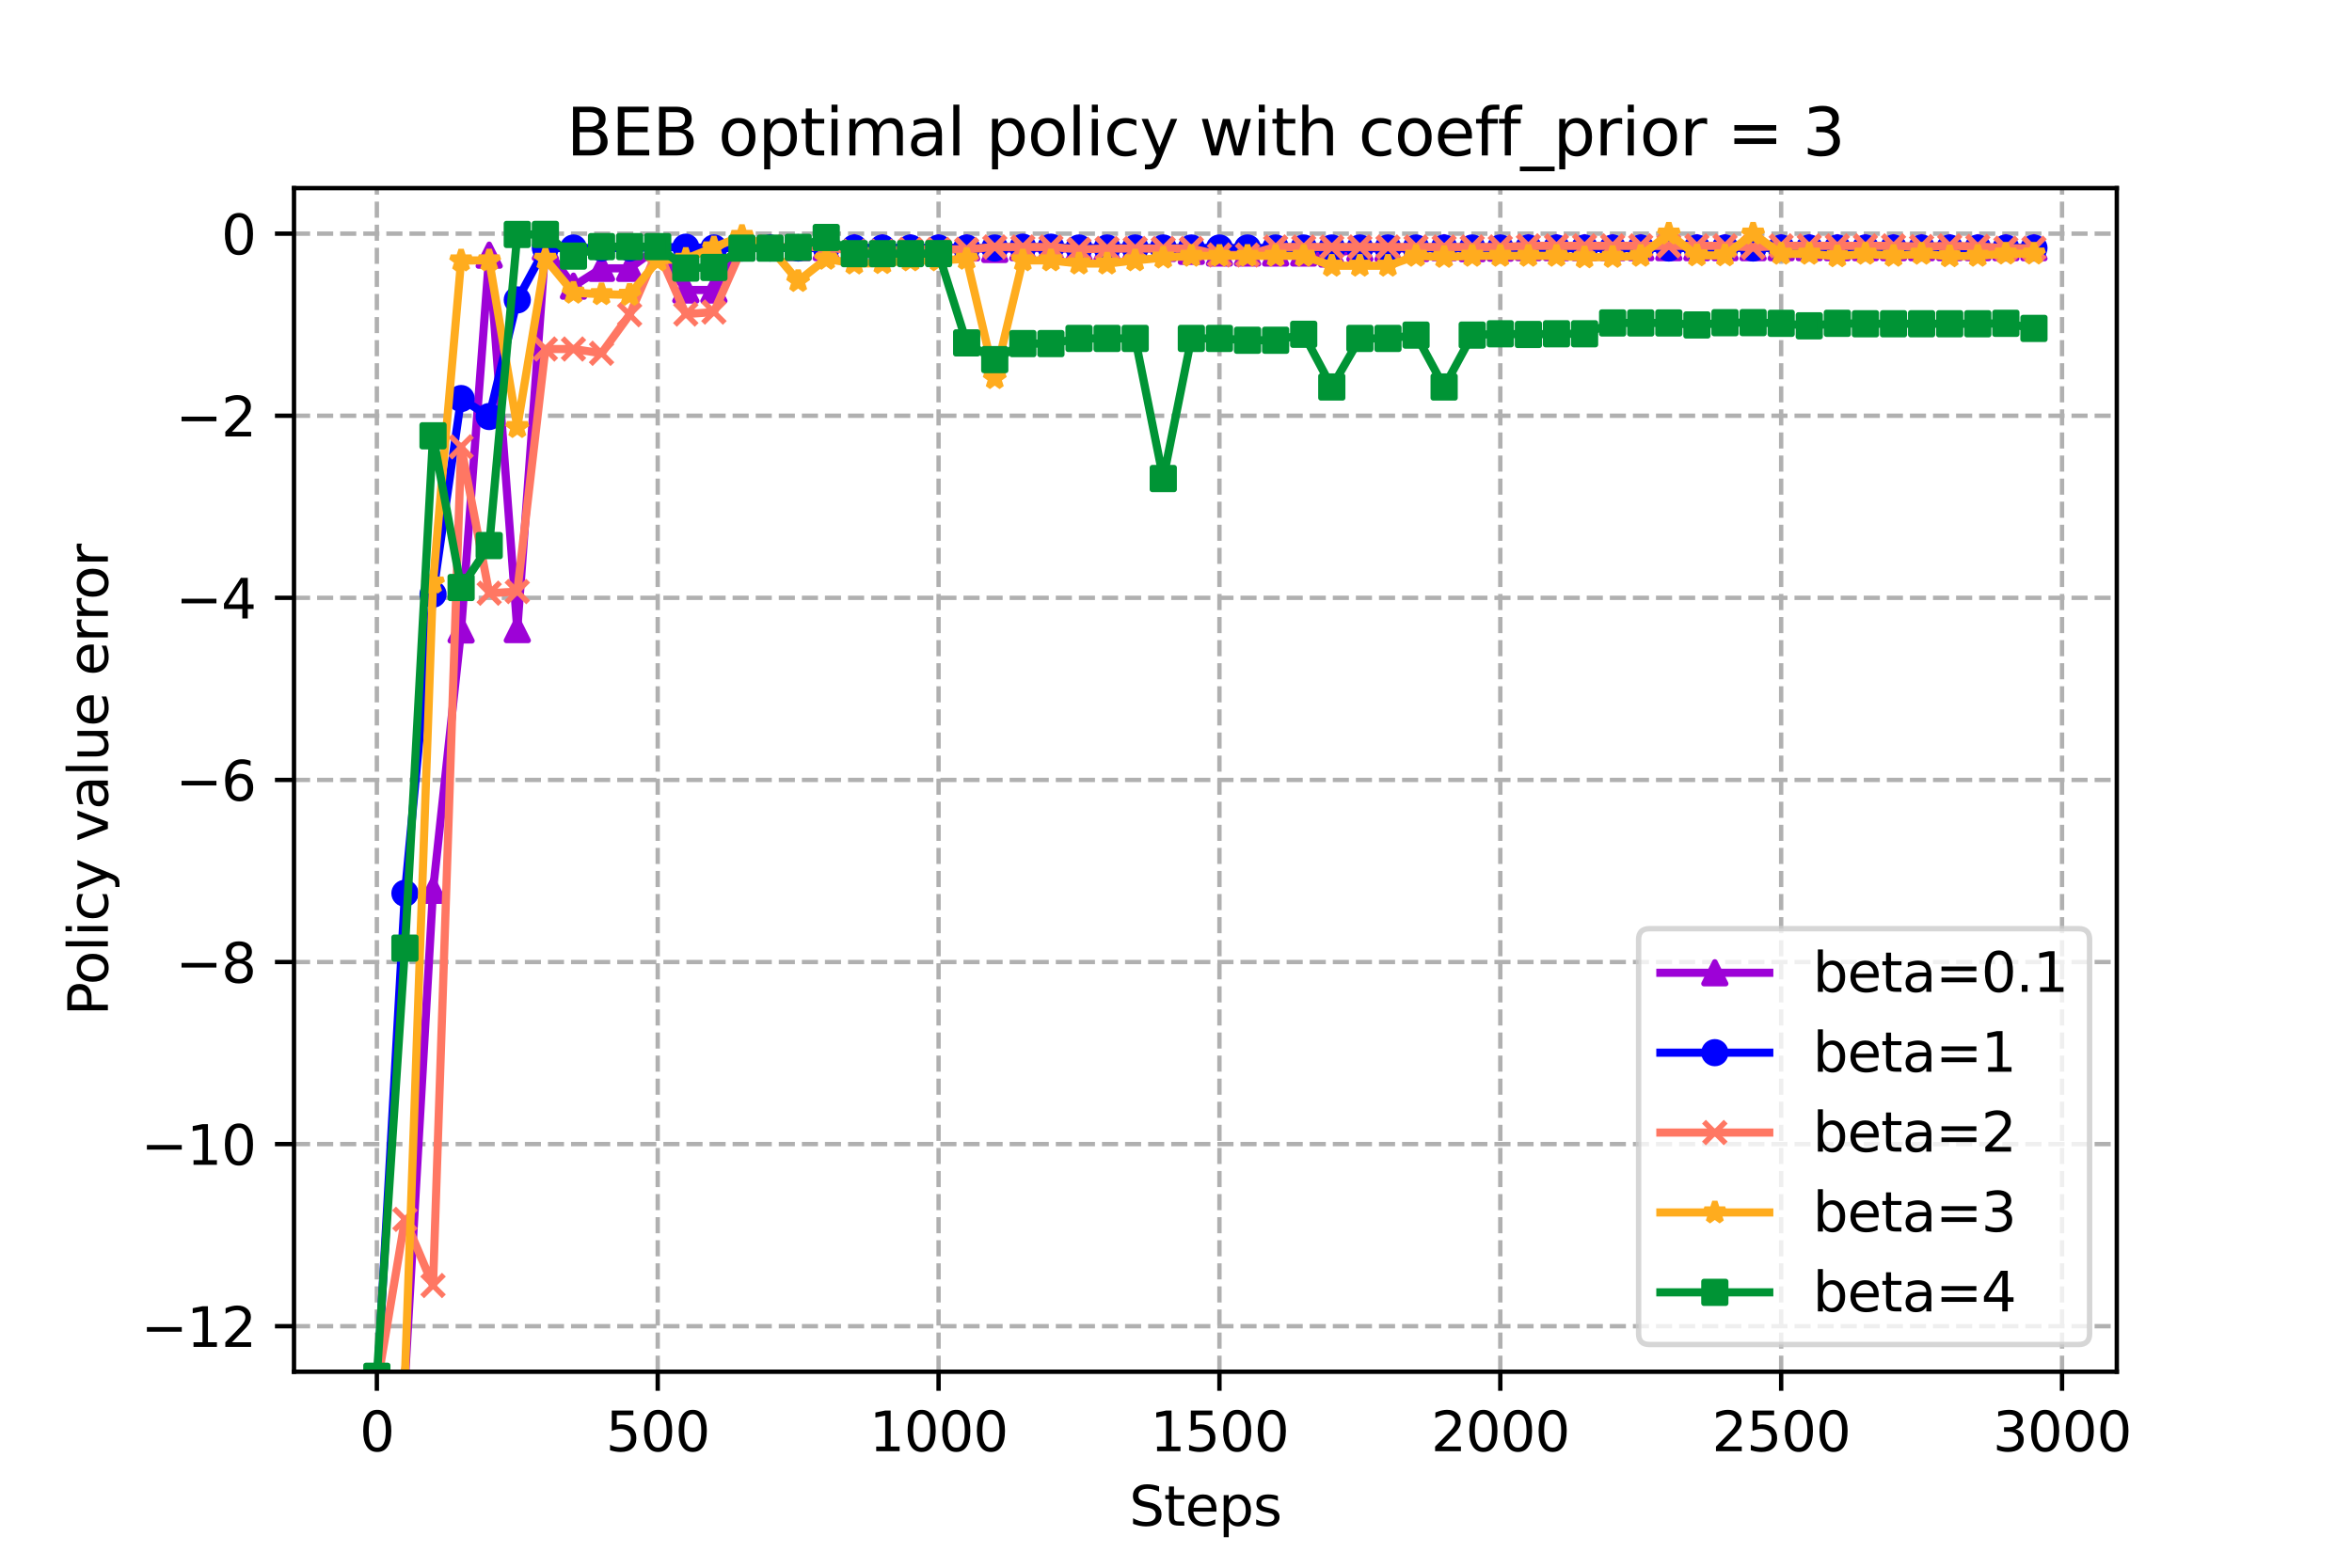 <?xml version="1.0" encoding="utf-8" standalone="no"?>
<!DOCTYPE svg PUBLIC "-//W3C//DTD SVG 1.1//EN"
  "http://www.w3.org/Graphics/SVG/1.1/DTD/svg11.dtd">
<svg xmlns:xlink="http://www.w3.org/1999/xlink" width="432pt" height="288pt" viewBox="0 0 432 288" xmlns="http://www.w3.org/2000/svg" version="1.1">
 <defs>
  <style type="text/css">*{stroke-linejoin: round; stroke-linecap: butt}</style>
 </defs>
 <g id="figure_1">
  <g id="patch_1">
   <path d="M 0 288 
L 432 288 
L 432 0 
L 0 0 
z
" style="fill: #ffffff"/>
  </g>
  <g id="axes_1">
   <g id="patch_2">
    <path d="M 54 252 
L 388.8 252 
L 388.8 34.56 
L 54 34.56 
z
" style="fill: #ffffff"/>
   </g>
   <g id="PolyCollection_1">
    <defs>
     <path id="m49e98a726f" d="M 69.218 -32.115 
L 69.218 -32.115 
L 74.377 -34.451 
L 79.536 -124.444 
L 84.694 -172.274 
L 89.853 -241.129 
L 95.012 -172.337 
L 100.17 -242.537 
L 105.329 -235.433 
L 110.488 -238.708 
L 115.647 -238.708 
L 120.805 -242.515 
L 125.964 -234.725 
L 131.123 -234.725 
L 136.281 -242.515 
L 141.44 -242.515 
L 146.599 -242.515 
L 151.757 -242.515 
L 156.916 -242.515 
L 162.075 -242.469 
L 167.234 -242.468 
L 172.392 -242.468 
L 177.551 -242.468 
L 182.71 -242.175 
L 187.868 -242.504 
L 193.027 -242.353 
L 198.186 -242.353 
L 203.345 -242.353 
L 208.503 -242.353 
L 213.662 -242.353 
L 218.821 -241.832 
L 223.979 -241.52 
L 229.138 -241.52 
L 234.297 -241.52 
L 239.455 -241.52 
L 244.614 -241.334 
L 249.773 -242.368 
L 254.932 -242.368 
L 260.09 -242.354 
L 265.249 -242.503 
L 270.408 -242.321 
L 275.566 -242.41 
L 280.725 -242.503 
L 285.884 -242.503 
L 291.043 -242.504 
L 296.201 -242.504 
L 301.36 -242.504 
L 306.519 -242.504 
L 311.677 -242.504 
L 316.836 -242.504 
L 321.995 -242.504 
L 327.153 -242.504 
L 332.312 -242.504 
L 337.471 -242.504 
L 342.63 -242.504 
L 347.788 -242.504 
L 352.947 -242.504 
L 358.106 -242.504 
L 363.264 -242.504 
L 368.423 -242.504 
L 373.582 -242.504 
L 373.582 -242.504 
L 373.582 -242.504 
L 368.423 -242.504 
L 363.264 -242.504 
L 358.106 -242.504 
L 352.947 -242.504 
L 347.788 -242.504 
L 342.63 -242.504 
L 337.471 -242.504 
L 332.312 -242.504 
L 327.153 -242.504 
L 321.995 -242.504 
L 316.836 -242.504 
L 311.677 -242.504 
L 306.519 -242.504 
L 301.36 -242.504 
L 296.201 -242.504 
L 291.043 -242.504 
L 285.884 -242.503 
L 280.725 -242.503 
L 275.566 -242.41 
L 270.408 -242.321 
L 265.249 -242.503 
L 260.09 -242.354 
L 254.932 -242.368 
L 249.773 -242.368 
L 244.614 -241.334 
L 239.455 -241.52 
L 234.297 -241.52 
L 229.138 -241.52 
L 223.979 -241.52 
L 218.821 -241.832 
L 213.662 -242.353 
L 208.503 -242.353 
L 203.345 -242.353 
L 198.186 -242.353 
L 193.027 -242.353 
L 187.868 -242.504 
L 182.71 -242.175 
L 177.551 -242.468 
L 172.392 -242.468 
L 167.234 -242.468 
L 162.075 -242.469 
L 156.916 -242.515 
L 151.757 -242.515 
L 146.599 -242.515 
L 141.44 -242.515 
L 136.281 -242.515 
L 131.123 -234.725 
L 125.964 -234.725 
L 120.805 -242.515 
L 115.647 -238.708 
L 110.488 -238.708 
L 105.329 -235.433 
L 100.17 -242.537 
L 95.012 -172.337 
L 89.853 -241.129 
L 84.694 -172.274 
L 79.536 -124.444 
L 74.377 -34.451 
L 69.218 -32.115 
z
" style="stroke: #9d02d7; stroke-opacity: 0.2"/>
    </defs>
    <g clip-path="url(#pacdbbc93f1)">
     <use xlink:href="#m49e98a726f" x="0" y="288" style="fill: #9d02d7; fill-opacity: 0.2; stroke: #9d02d7; stroke-opacity: 0.2"/>
    </g>
   </g>
   <g id="PolyCollection_2">
    <defs>
     <path id="m25b07f6194" d="M 69.218 -32.641 
L 69.218 -32.641 
L 74.377 -123.892 
L 79.536 -178.844 
L 84.694 -214.779 
L 89.853 -211.478 
L 95.012 -232.902 
L 100.17 -242.436 
L 105.329 -242.436 
L 110.488 -242.436 
L 115.647 -242.436 
L 120.805 -242.586 
L 125.964 -242.586 
L 131.123 -242.436 
L 136.281 -242.436 
L 141.44 -242.436 
L 146.599 -242.436 
L 151.757 -242.436 
L 156.916 -242.436 
L 162.075 -242.436 
L 167.234 -242.436 
L 172.392 -242.436 
L 177.551 -242.436 
L 182.71 -242.436 
L 187.868 -242.586 
L 193.027 -242.586 
L 198.186 -242.436 
L 203.345 -242.436 
L 208.503 -242.436 
L 213.662 -242.436 
L 218.821 -242.436 
L 223.979 -242.436 
L 229.138 -242.436 
L 234.297 -242.436 
L 239.455 -242.436 
L 244.614 -242.436 
L 249.773 -242.436 
L 254.932 -242.436 
L 260.09 -242.436 
L 265.249 -242.436 
L 270.408 -242.436 
L 275.566 -242.436 
L 280.725 -242.436 
L 285.884 -242.436 
L 291.043 -242.436 
L 296.201 -242.436 
L 301.36 -242.436 
L 306.519 -242.436 
L 311.677 -242.436 
L 316.836 -242.436 
L 321.995 -242.436 
L 327.153 -242.436 
L 332.312 -242.436 
L 337.471 -242.436 
L 342.63 -242.436 
L 347.788 -242.436 
L 352.947 -242.436 
L 358.106 -242.436 
L 363.264 -242.436 
L 368.423 -242.436 
L 373.582 -242.436 
L 373.582 -242.436 
L 373.582 -242.436 
L 368.423 -242.436 
L 363.264 -242.436 
L 358.106 -242.436 
L 352.947 -242.436 
L 347.788 -242.436 
L 342.63 -242.436 
L 337.471 -242.436 
L 332.312 -242.436 
L 327.153 -242.436 
L 321.995 -242.436 
L 316.836 -242.436 
L 311.677 -242.436 
L 306.519 -242.436 
L 301.36 -242.436 
L 296.201 -242.436 
L 291.043 -242.436 
L 285.884 -242.436 
L 280.725 -242.436 
L 275.566 -242.436 
L 270.408 -242.436 
L 265.249 -242.436 
L 260.09 -242.436 
L 254.932 -242.436 
L 249.773 -242.436 
L 244.614 -242.436 
L 239.455 -242.436 
L 234.297 -242.436 
L 229.138 -242.436 
L 223.979 -242.436 
L 218.821 -242.436 
L 213.662 -242.436 
L 208.503 -242.436 
L 203.345 -242.436 
L 198.186 -242.436 
L 193.027 -242.586 
L 187.868 -242.586 
L 182.71 -242.436 
L 177.551 -242.436 
L 172.392 -242.436 
L 167.234 -242.436 
L 162.075 -242.436 
L 156.916 -242.436 
L 151.757 -242.436 
L 146.599 -242.436 
L 141.44 -242.436 
L 136.281 -242.436 
L 131.123 -242.436 
L 125.964 -242.586 
L 120.805 -242.586 
L 115.647 -242.436 
L 110.488 -242.436 
L 105.329 -242.436 
L 100.17 -242.436 
L 95.012 -232.902 
L 89.853 -211.478 
L 84.694 -214.779 
L 79.536 -178.844 
L 74.377 -123.892 
L 69.218 -32.641 
z
" style="stroke: #0000ff; stroke-opacity: 0.2"/>
    </defs>
    <g clip-path="url(#pacdbbc93f1)">
     <use xlink:href="#m25b07f6194" x="0" y="288" style="fill: #0000ff; fill-opacity: 0.2; stroke: #0000ff; stroke-opacity: 0.2"/>
    </g>
   </g>
   <g id="PolyCollection_3">
    <defs>
     <path id="m66556806dc" d="M 69.218 -33.317 
L 69.218 -33.317 
L 74.377 -63.989 
L 79.536 -51.836 
L 84.694 -205.918 
L 89.853 -179.022 
L 95.012 -179.322 
L 100.17 -223.881 
L 105.329 -223.881 
L 110.488 -223.097 
L 115.647 -230.187 
L 120.805 -242.002 
L 125.964 -230.306 
L 131.123 -230.671 
L 136.281 -242.35 
L 141.44 -242.629 
L 146.599 -242.629 
L 151.757 -242.629 
L 156.916 -241.858 
L 162.075 -241.858 
L 167.234 -242.192 
L 172.392 -242.192 
L 177.551 -242.192 
L 182.71 -242.629 
L 187.868 -242.629 
L 193.027 -242.629 
L 198.186 -242.192 
L 203.345 -242.35 
L 208.503 -242.35 
L 213.662 -242.35 
L 218.821 -242.35 
L 223.979 -241.159 
L 229.138 -241.159 
L 234.297 -242.629 
L 239.455 -242.629 
L 244.614 -242.629 
L 249.773 -242.629 
L 254.932 -242.629 
L 260.09 -242.629 
L 265.249 -242.629 
L 270.408 -242.629 
L 275.566 -242.629 
L 280.725 -242.835 
L 285.884 -242.835 
L 291.043 -242.835 
L 296.201 -242.835 
L 301.36 -242.835 
L 306.519 -242.835 
L 311.677 -242.835 
L 316.836 -242.835 
L 321.995 -242.547 
L 327.153 -242.835 
L 332.312 -242.835 
L 337.471 -242.835 
L 342.63 -242.835 
L 347.788 -242.835 
L 352.947 -242.711 
L 358.106 -242.835 
L 363.264 -242.738 
L 368.423 -242.398 
L 373.582 -242.398 
L 373.582 -242.398 
L 373.582 -242.398 
L 368.423 -242.398 
L 363.264 -242.738 
L 358.106 -242.835 
L 352.947 -242.711 
L 347.788 -242.835 
L 342.63 -242.835 
L 337.471 -242.835 
L 332.312 -242.835 
L 327.153 -242.835 
L 321.995 -242.547 
L 316.836 -242.835 
L 311.677 -242.835 
L 306.519 -242.835 
L 301.36 -242.835 
L 296.201 -242.835 
L 291.043 -242.835 
L 285.884 -242.835 
L 280.725 -242.835 
L 275.566 -242.629 
L 270.408 -242.629 
L 265.249 -242.629 
L 260.09 -242.629 
L 254.932 -242.629 
L 249.773 -242.629 
L 244.614 -242.629 
L 239.455 -242.629 
L 234.297 -242.629 
L 229.138 -241.159 
L 223.979 -241.159 
L 218.821 -242.35 
L 213.662 -242.35 
L 208.503 -242.35 
L 203.345 -242.35 
L 198.186 -242.192 
L 193.027 -242.629 
L 187.868 -242.629 
L 182.71 -242.629 
L 177.551 -242.192 
L 172.392 -242.192 
L 167.234 -242.192 
L 162.075 -241.858 
L 156.916 -241.858 
L 151.757 -242.629 
L 146.599 -242.629 
L 141.44 -242.629 
L 136.281 -242.35 
L 131.123 -230.671 
L 125.964 -230.306 
L 120.805 -242.002 
L 115.647 -230.187 
L 110.488 -223.097 
L 105.329 -223.881 
L 100.17 -223.881 
L 95.012 -179.322 
L 89.853 -179.022 
L 84.694 -205.918 
L 79.536 -51.836 
L 74.377 -63.989 
L 69.218 -33.317 
z
" style="stroke: #ff7763; stroke-opacity: 0.2"/>
    </defs>
    <g clip-path="url(#pacdbbc93f1)">
     <use xlink:href="#m66556806dc" x="0" y="288" style="fill: #ff7763; fill-opacity: 0.2; stroke: #ff7763; stroke-opacity: 0.2"/>
    </g>
   </g>
   <g id="PolyCollection_4">
    <defs>
     <path id="m613cfce704" d="M 69.218 -34.889 
L 69.218 -34.889 
L 74.377 -35.053 
L 79.536 -180.972 
L 84.694 -240.146 
L 89.853 -240.162 
L 95.012 -209.537 
L 100.17 -240.445 
L 105.329 -234.217 
L 110.488 -233.953 
L 115.647 -233.832 
L 120.805 -240.162 
L 125.964 -240.444 
L 131.123 -242.539 
L 136.281 -244.655 
L 141.44 -242.543 
L 146.599 -236.367 
L 151.757 -240.444 
L 156.916 -239.579 
L 162.075 -239.66 
L 167.234 -240.162 
L 172.392 -240.162 
L 177.551 -240.444 
L 182.71 -218.538 
L 187.868 -240.162 
L 193.027 -240.162 
L 198.186 -239.579 
L 203.345 -239.579 
L 208.503 -240.162 
L 213.662 -240.664 
L 218.821 -240.996 
L 223.979 -240.996 
L 229.138 -240.996 
L 234.297 -240.996 
L 239.455 -240.996 
L 244.614 -239.179 
L 249.773 -239.179 
L 254.932 -239.179 
L 260.09 -240.996 
L 265.249 -240.79 
L 270.408 -240.996 
L 275.566 -240.996 
L 280.725 -240.996 
L 285.884 -240.996 
L 291.043 -240.714 
L 296.201 -240.79 
L 301.36 -240.996 
L 306.519 -245.077 
L 311.677 -241.08 
L 316.836 -241.08 
L 321.995 -245.077 
L 327.153 -241.373 
L 332.312 -241.373 
L 337.471 -240.906 
L 342.63 -241.373 
L 347.788 -240.996 
L 352.947 -241.373 
L 358.106 -240.906 
L 363.264 -240.996 
L 368.423 -241.405 
L 373.582 -241.405 
L 373.582 -241.405 
L 373.582 -241.405 
L 368.423 -241.405 
L 363.264 -240.996 
L 358.106 -240.906 
L 352.947 -241.373 
L 347.788 -240.996 
L 342.63 -241.373 
L 337.471 -240.906 
L 332.312 -241.373 
L 327.153 -241.373 
L 321.995 -245.077 
L 316.836 -241.08 
L 311.677 -241.08 
L 306.519 -245.077 
L 301.36 -240.996 
L 296.201 -240.79 
L 291.043 -240.714 
L 285.884 -240.996 
L 280.725 -240.996 
L 275.566 -240.996 
L 270.408 -240.996 
L 265.249 -240.79 
L 260.09 -240.996 
L 254.932 -239.179 
L 249.773 -239.179 
L 244.614 -239.179 
L 239.455 -240.996 
L 234.297 -240.996 
L 229.138 -240.996 
L 223.979 -240.996 
L 218.821 -240.996 
L 213.662 -240.664 
L 208.503 -240.162 
L 203.345 -239.579 
L 198.186 -239.579 
L 193.027 -240.162 
L 187.868 -240.162 
L 182.71 -218.538 
L 177.551 -240.444 
L 172.392 -240.162 
L 167.234 -240.162 
L 162.075 -239.66 
L 156.916 -239.579 
L 151.757 -240.444 
L 146.599 -236.367 
L 141.44 -242.543 
L 136.281 -244.655 
L 131.123 -242.539 
L 125.964 -240.444 
L 120.805 -240.162 
L 115.647 -233.832 
L 110.488 -233.953 
L 105.329 -234.217 
L 100.17 -240.445 
L 95.012 -209.537 
L 89.853 -240.162 
L 84.694 -240.146 
L 79.536 -180.972 
L 74.377 -35.053 
L 69.218 -34.889 
z
" style="stroke: #ffac1e; stroke-opacity: 0.2"/>
    </defs>
    <g clip-path="url(#pacdbbc93f1)">
     <use xlink:href="#m613cfce704" x="0" y="288" style="fill: #ffac1e; fill-opacity: 0.2; stroke: #ffac1e; stroke-opacity: 0.2"/>
    </g>
   </g>
   <g id="PolyCollection_5">
    <defs>
     <path id="m64db799ce0" d="M 69.218 -35.165 
L 69.218 -35.165 
L 74.377 -113.821 
L 79.536 -207.941 
L 84.694 -180.067 
L 89.853 -187.775 
L 95.012 -244.93 
L 100.17 -244.932 
L 105.329 -240.955 
L 110.488 -242.693 
L 115.647 -242.693 
L 120.805 -242.693 
L 125.964 -238.754 
L 131.123 -238.869 
L 136.281 -242.411 
L 141.44 -242.411 
L 146.599 -242.554 
L 151.757 -244.372 
L 156.916 -241.406 
L 162.075 -241.406 
L 167.234 -241.406 
L 172.392 -241.409 
L 177.551 -225.007 
L 182.71 -221.935 
L 187.868 -224.877 
L 193.027 -224.877 
L 198.186 -225.829 
L 203.345 -225.829 
L 208.503 -225.829 
L 213.662 -200.09 
L 218.821 -225.829 
L 223.979 -225.829 
L 229.138 -225.496 
L 234.297 -225.496 
L 239.455 -226.584 
L 244.614 -216.906 
L 249.773 -225.829 
L 254.932 -225.829 
L 260.09 -226.438 
L 265.249 -216.906 
L 270.408 -226.438 
L 275.566 -226.683 
L 280.725 -226.552 
L 285.884 -226.683 
L 291.043 -226.683 
L 296.201 -228.669 
L 301.36 -228.669 
L 306.519 -228.669 
L 311.677 -228.303 
L 316.836 -228.718 
L 321.995 -228.735 
L 327.153 -228.607 
L 332.312 -228.147 
L 337.471 -228.607 
L 342.63 -228.52 
L 347.788 -228.52 
L 352.947 -228.52 
L 358.106 -228.52 
L 363.264 -228.52 
L 368.423 -228.607 
L 373.582 -227.666 
L 373.582 -227.666 
L 373.582 -227.666 
L 368.423 -228.607 
L 363.264 -228.52 
L 358.106 -228.52 
L 352.947 -228.52 
L 347.788 -228.52 
L 342.63 -228.52 
L 337.471 -228.607 
L 332.312 -228.147 
L 327.153 -228.607 
L 321.995 -228.735 
L 316.836 -228.718 
L 311.677 -228.303 
L 306.519 -228.669 
L 301.36 -228.669 
L 296.201 -228.669 
L 291.043 -226.683 
L 285.884 -226.683 
L 280.725 -226.552 
L 275.566 -226.683 
L 270.408 -226.438 
L 265.249 -216.906 
L 260.09 -226.438 
L 254.932 -225.829 
L 249.773 -225.829 
L 244.614 -216.906 
L 239.455 -226.584 
L 234.297 -225.496 
L 229.138 -225.496 
L 223.979 -225.829 
L 218.821 -225.829 
L 213.662 -200.09 
L 208.503 -225.829 
L 203.345 -225.829 
L 198.186 -225.829 
L 193.027 -224.877 
L 187.868 -224.877 
L 182.71 -221.935 
L 177.551 -225.007 
L 172.392 -241.409 
L 167.234 -241.406 
L 162.075 -241.406 
L 156.916 -241.406 
L 151.757 -244.372 
L 146.599 -242.554 
L 141.44 -242.411 
L 136.281 -242.411 
L 131.123 -238.869 
L 125.964 -238.754 
L 120.805 -242.693 
L 115.647 -242.693 
L 110.488 -242.693 
L 105.329 -240.955 
L 100.17 -244.932 
L 95.012 -244.93 
L 89.853 -187.775 
L 84.694 -180.067 
L 79.536 -207.941 
L 74.377 -113.821 
L 69.218 -35.165 
z
" style="stroke: #009435; stroke-opacity: 0.2"/>
    </defs>
    <g clip-path="url(#pacdbbc93f1)">
     <use xlink:href="#m64db799ce0" x="0" y="288" style="fill: #009435; fill-opacity: 0.2; stroke: #009435; stroke-opacity: 0.2"/>
    </g>
   </g>
   <g id="matplotlib.axis_1">
    <g id="xtick_1">
     <g id="line2d_1">
      <path d="M 69.218 252 
L 69.218 34.56 
" clip-path="url(#pacdbbc93f1)" style="fill: none; stroke-dasharray: 2.96,1.28; stroke-dashoffset: 0; stroke: #b0b0b0; stroke-width: 0.8"/>
     </g>
     <g id="line2d_2">
      <defs>
       <path id="m3d7fd8ee47" d="M 0 0 
L 0 3.5 
" style="stroke: #000000; stroke-width: 0.8"/>
      </defs>
      <g>
       <use xlink:href="#m3d7fd8ee47" x="69.218" y="252" style="stroke: #000000; stroke-width: 0.8"/>
      </g>
     </g>
     <g id="text_1">
      <!-- 0 -->
      <g transform="translate(66.037 266.598)scale(0.1 -0.1)">
       <defs>
        <path id="DejaVuSans-30" d="M 2034 4250 
Q 1547 4250 1301 3770 
Q 1056 3291 1056 2328 
Q 1056 1369 1301 889 
Q 1547 409 2034 409 
Q 2525 409 2770 889 
Q 3016 1369 3016 2328 
Q 3016 3291 2770 3770 
Q 2525 4250 2034 4250 
z
M 2034 4750 
Q 2819 4750 3233 4129 
Q 3647 3509 3647 2328 
Q 3647 1150 3233 529 
Q 2819 -91 2034 -91 
Q 1250 -91 836 529 
Q 422 1150 422 2328 
Q 422 3509 836 4129 
Q 1250 4750 2034 4750 
z
" transform="scale(0.016)"/>
       </defs>
       <use xlink:href="#DejaVuSans-30"/>
      </g>
     </g>
    </g>
    <g id="xtick_2">
     <g id="line2d_3">
      <path d="M 120.805 252 
L 120.805 34.56 
" clip-path="url(#pacdbbc93f1)" style="fill: none; stroke-dasharray: 2.96,1.28; stroke-dashoffset: 0; stroke: #b0b0b0; stroke-width: 0.8"/>
     </g>
     <g id="line2d_4">
      <g>
       <use xlink:href="#m3d7fd8ee47" x="120.805" y="252" style="stroke: #000000; stroke-width: 0.8"/>
      </g>
     </g>
     <g id="text_2">
      <!-- 500 -->
      <g transform="translate(111.261 266.598)scale(0.1 -0.1)">
       <defs>
        <path id="DejaVuSans-35" d="M 691 4666 
L 3169 4666 
L 3169 4134 
L 1269 4134 
L 1269 2991 
Q 1406 3038 1543 3061 
Q 1681 3084 1819 3084 
Q 2600 3084 3056 2656 
Q 3513 2228 3513 1497 
Q 3513 744 3044 326 
Q 2575 -91 1722 -91 
Q 1428 -91 1123 -41 
Q 819 9 494 109 
L 494 744 
Q 775 591 1075 516 
Q 1375 441 1709 441 
Q 2250 441 2565 725 
Q 2881 1009 2881 1497 
Q 2881 1984 2565 2268 
Q 2250 2553 1709 2553 
Q 1456 2553 1204 2497 
Q 953 2441 691 2322 
L 691 4666 
z
" transform="scale(0.016)"/>
       </defs>
       <use xlink:href="#DejaVuSans-35"/>
       <use xlink:href="#DejaVuSans-30" x="63.623"/>
       <use xlink:href="#DejaVuSans-30" x="127.246"/>
      </g>
     </g>
    </g>
    <g id="xtick_3">
     <g id="line2d_5">
      <path d="M 172.392 252 
L 172.392 34.56 
" clip-path="url(#pacdbbc93f1)" style="fill: none; stroke-dasharray: 2.96,1.28; stroke-dashoffset: 0; stroke: #b0b0b0; stroke-width: 0.8"/>
     </g>
     <g id="line2d_6">
      <g>
       <use xlink:href="#m3d7fd8ee47" x="172.392" y="252" style="stroke: #000000; stroke-width: 0.8"/>
      </g>
     </g>
     <g id="text_3">
      <!-- 1000 -->
      <g transform="translate(159.667 266.598)scale(0.1 -0.1)">
       <defs>
        <path id="DejaVuSans-31" d="M 794 531 
L 1825 531 
L 1825 4091 
L 703 3866 
L 703 4441 
L 1819 4666 
L 2450 4666 
L 2450 531 
L 3481 531 
L 3481 0 
L 794 0 
L 794 531 
z
" transform="scale(0.016)"/>
       </defs>
       <use xlink:href="#DejaVuSans-31"/>
       <use xlink:href="#DejaVuSans-30" x="63.623"/>
       <use xlink:href="#DejaVuSans-30" x="127.246"/>
       <use xlink:href="#DejaVuSans-30" x="190.869"/>
      </g>
     </g>
    </g>
    <g id="xtick_4">
     <g id="line2d_7">
      <path d="M 223.979 252 
L 223.979 34.56 
" clip-path="url(#pacdbbc93f1)" style="fill: none; stroke-dasharray: 2.96,1.28; stroke-dashoffset: 0; stroke: #b0b0b0; stroke-width: 0.8"/>
     </g>
     <g id="line2d_8">
      <g>
       <use xlink:href="#m3d7fd8ee47" x="223.979" y="252" style="stroke: #000000; stroke-width: 0.8"/>
      </g>
     </g>
     <g id="text_4">
      <!-- 1500 -->
      <g transform="translate(211.254 266.598)scale(0.1 -0.1)">
       <use xlink:href="#DejaVuSans-31"/>
       <use xlink:href="#DejaVuSans-35" x="63.623"/>
       <use xlink:href="#DejaVuSans-30" x="127.246"/>
       <use xlink:href="#DejaVuSans-30" x="190.869"/>
      </g>
     </g>
    </g>
    <g id="xtick_5">
     <g id="line2d_9">
      <path d="M 275.566 252 
L 275.566 34.56 
" clip-path="url(#pacdbbc93f1)" style="fill: none; stroke-dasharray: 2.96,1.28; stroke-dashoffset: 0; stroke: #b0b0b0; stroke-width: 0.8"/>
     </g>
     <g id="line2d_10">
      <g>
       <use xlink:href="#m3d7fd8ee47" x="275.566" y="252" style="stroke: #000000; stroke-width: 0.8"/>
      </g>
     </g>
     <g id="text_5">
      <!-- 2000 -->
      <g transform="translate(262.841 266.598)scale(0.1 -0.1)">
       <defs>
        <path id="DejaVuSans-32" d="M 1228 531 
L 3431 531 
L 3431 0 
L 469 0 
L 469 531 
Q 828 903 1448 1529 
Q 2069 2156 2228 2338 
Q 2531 2678 2651 2914 
Q 2772 3150 2772 3378 
Q 2772 3750 2511 3984 
Q 2250 4219 1831 4219 
Q 1534 4219 1204 4116 
Q 875 4013 500 3803 
L 500 4441 
Q 881 4594 1212 4672 
Q 1544 4750 1819 4750 
Q 2544 4750 2975 4387 
Q 3406 4025 3406 3419 
Q 3406 3131 3298 2873 
Q 3191 2616 2906 2266 
Q 2828 2175 2409 1742 
Q 1991 1309 1228 531 
z
" transform="scale(0.016)"/>
       </defs>
       <use xlink:href="#DejaVuSans-32"/>
       <use xlink:href="#DejaVuSans-30" x="63.623"/>
       <use xlink:href="#DejaVuSans-30" x="127.246"/>
       <use xlink:href="#DejaVuSans-30" x="190.869"/>
      </g>
     </g>
    </g>
    <g id="xtick_6">
     <g id="line2d_11">
      <path d="M 327.153 252 
L 327.153 34.56 
" clip-path="url(#pacdbbc93f1)" style="fill: none; stroke-dasharray: 2.96,1.28; stroke-dashoffset: 0; stroke: #b0b0b0; stroke-width: 0.8"/>
     </g>
     <g id="line2d_12">
      <g>
       <use xlink:href="#m3d7fd8ee47" x="327.153" y="252" style="stroke: #000000; stroke-width: 0.8"/>
      </g>
     </g>
     <g id="text_6">
      <!-- 2500 -->
      <g transform="translate(314.428 266.598)scale(0.1 -0.1)">
       <use xlink:href="#DejaVuSans-32"/>
       <use xlink:href="#DejaVuSans-35" x="63.623"/>
       <use xlink:href="#DejaVuSans-30" x="127.246"/>
       <use xlink:href="#DejaVuSans-30" x="190.869"/>
      </g>
     </g>
    </g>
    <g id="xtick_7">
     <g id="line2d_13">
      <path d="M 378.741 252 
L 378.741 34.56 
" clip-path="url(#pacdbbc93f1)" style="fill: none; stroke-dasharray: 2.96,1.28; stroke-dashoffset: 0; stroke: #b0b0b0; stroke-width: 0.8"/>
     </g>
     <g id="line2d_14">
      <g>
       <use xlink:href="#m3d7fd8ee47" x="378.741" y="252" style="stroke: #000000; stroke-width: 0.8"/>
      </g>
     </g>
     <g id="text_7">
      <!-- 3000 -->
      <g transform="translate(366.016 266.598)scale(0.1 -0.1)">
       <defs>
        <path id="DejaVuSans-33" d="M 2597 2516 
Q 3050 2419 3304 2112 
Q 3559 1806 3559 1356 
Q 3559 666 3084 287 
Q 2609 -91 1734 -91 
Q 1441 -91 1130 -33 
Q 819 25 488 141 
L 488 750 
Q 750 597 1062 519 
Q 1375 441 1716 441 
Q 2309 441 2620 675 
Q 2931 909 2931 1356 
Q 2931 1769 2642 2001 
Q 2353 2234 1838 2234 
L 1294 2234 
L 1294 2753 
L 1863 2753 
Q 2328 2753 2575 2939 
Q 2822 3125 2822 3475 
Q 2822 3834 2567 4026 
Q 2313 4219 1838 4219 
Q 1578 4219 1281 4162 
Q 984 4106 628 3988 
L 628 4550 
Q 988 4650 1302 4700 
Q 1616 4750 1894 4750 
Q 2613 4750 3031 4423 
Q 3450 4097 3450 3541 
Q 3450 3153 3228 2886 
Q 3006 2619 2597 2516 
z
" transform="scale(0.016)"/>
       </defs>
       <use xlink:href="#DejaVuSans-33"/>
       <use xlink:href="#DejaVuSans-30" x="63.623"/>
       <use xlink:href="#DejaVuSans-30" x="127.246"/>
       <use xlink:href="#DejaVuSans-30" x="190.869"/>
      </g>
     </g>
    </g>
    <g id="text_8">
     <!-- Steps -->
     <g transform="translate(207.41 280.277)scale(0.1 -0.1)">
      <defs>
       <path id="DejaVuSans-53" d="M 3425 4513 
L 3425 3897 
Q 3066 4069 2747 4153 
Q 2428 4238 2131 4238 
Q 1616 4238 1336 4038 
Q 1056 3838 1056 3469 
Q 1056 3159 1242 3001 
Q 1428 2844 1947 2747 
L 2328 2669 
Q 3034 2534 3370 2195 
Q 3706 1856 3706 1288 
Q 3706 609 3251 259 
Q 2797 -91 1919 -91 
Q 1588 -91 1214 -16 
Q 841 59 441 206 
L 441 856 
Q 825 641 1194 531 
Q 1563 422 1919 422 
Q 2459 422 2753 634 
Q 3047 847 3047 1241 
Q 3047 1584 2836 1778 
Q 2625 1972 2144 2069 
L 1759 2144 
Q 1053 2284 737 2584 
Q 422 2884 422 3419 
Q 422 4038 858 4394 
Q 1294 4750 2059 4750 
Q 2388 4750 2728 4690 
Q 3069 4631 3425 4513 
z
" transform="scale(0.016)"/>
       <path id="DejaVuSans-74" d="M 1172 4494 
L 1172 3500 
L 2356 3500 
L 2356 3053 
L 1172 3053 
L 1172 1153 
Q 1172 725 1289 603 
Q 1406 481 1766 481 
L 2356 481 
L 2356 0 
L 1766 0 
Q 1100 0 847 248 
Q 594 497 594 1153 
L 594 3053 
L 172 3053 
L 172 3500 
L 594 3500 
L 594 4494 
L 1172 4494 
z
" transform="scale(0.016)"/>
       <path id="DejaVuSans-65" d="M 3597 1894 
L 3597 1613 
L 953 1613 
Q 991 1019 1311 708 
Q 1631 397 2203 397 
Q 2534 397 2845 478 
Q 3156 559 3463 722 
L 3463 178 
Q 3153 47 2828 -22 
Q 2503 -91 2169 -91 
Q 1331 -91 842 396 
Q 353 884 353 1716 
Q 353 2575 817 3079 
Q 1281 3584 2069 3584 
Q 2775 3584 3186 3129 
Q 3597 2675 3597 1894 
z
M 3022 2063 
Q 3016 2534 2758 2815 
Q 2500 3097 2075 3097 
Q 1594 3097 1305 2825 
Q 1016 2553 972 2059 
L 3022 2063 
z
" transform="scale(0.016)"/>
       <path id="DejaVuSans-70" d="M 1159 525 
L 1159 -1331 
L 581 -1331 
L 581 3500 
L 1159 3500 
L 1159 2969 
Q 1341 3281 1617 3432 
Q 1894 3584 2278 3584 
Q 2916 3584 3314 3078 
Q 3713 2572 3713 1747 
Q 3713 922 3314 415 
Q 2916 -91 2278 -91 
Q 1894 -91 1617 61 
Q 1341 213 1159 525 
z
M 3116 1747 
Q 3116 2381 2855 2742 
Q 2594 3103 2138 3103 
Q 1681 3103 1420 2742 
Q 1159 2381 1159 1747 
Q 1159 1113 1420 752 
Q 1681 391 2138 391 
Q 2594 391 2855 752 
Q 3116 1113 3116 1747 
z
" transform="scale(0.016)"/>
       <path id="DejaVuSans-73" d="M 2834 3397 
L 2834 2853 
Q 2591 2978 2328 3040 
Q 2066 3103 1784 3103 
Q 1356 3103 1142 2972 
Q 928 2841 928 2578 
Q 928 2378 1081 2264 
Q 1234 2150 1697 2047 
L 1894 2003 
Q 2506 1872 2764 1633 
Q 3022 1394 3022 966 
Q 3022 478 2636 193 
Q 2250 -91 1575 -91 
Q 1294 -91 989 -36 
Q 684 19 347 128 
L 347 722 
Q 666 556 975 473 
Q 1284 391 1588 391 
Q 1994 391 2212 530 
Q 2431 669 2431 922 
Q 2431 1156 2273 1281 
Q 2116 1406 1581 1522 
L 1381 1569 
Q 847 1681 609 1914 
Q 372 2147 372 2553 
Q 372 3047 722 3315 
Q 1072 3584 1716 3584 
Q 2034 3584 2315 3537 
Q 2597 3491 2834 3397 
z
" transform="scale(0.016)"/>
      </defs>
      <use xlink:href="#DejaVuSans-53"/>
      <use xlink:href="#DejaVuSans-74" x="63.477"/>
      <use xlink:href="#DejaVuSans-65" x="102.686"/>
      <use xlink:href="#DejaVuSans-70" x="164.209"/>
      <use xlink:href="#DejaVuSans-73" x="227.686"/>
     </g>
    </g>
   </g>
   <g id="matplotlib.axis_2">
    <g id="ytick_1">
     <g id="line2d_15">
      <path d="M 54 243.637 
L 388.8 243.637 
" clip-path="url(#pacdbbc93f1)" style="fill: none; stroke-dasharray: 2.96,1.28; stroke-dashoffset: 0; stroke: #b0b0b0; stroke-width: 0.8"/>
     </g>
     <g id="line2d_16">
      <defs>
       <path id="mba766cd385" d="M 0 0 
L -3.5 0 
" style="stroke: #000000; stroke-width: 0.8"/>
      </defs>
      <g>
       <use xlink:href="#mba766cd385" x="54" y="243.637" style="stroke: #000000; stroke-width: 0.8"/>
      </g>
     </g>
     <g id="text_9">
      <!-- −12 -->
      <g transform="translate(25.895 247.436)scale(0.1 -0.1)">
       <defs>
        <path id="DejaVuSans-2212" d="M 678 2272 
L 4684 2272 
L 4684 1741 
L 678 1741 
L 678 2272 
z
" transform="scale(0.016)"/>
       </defs>
       <use xlink:href="#DejaVuSans-2212"/>
       <use xlink:href="#DejaVuSans-31" x="83.789"/>
       <use xlink:href="#DejaVuSans-32" x="147.412"/>
      </g>
     </g>
    </g>
    <g id="ytick_2">
     <g id="line2d_17">
      <path d="M 54 210.185 
L 388.8 210.185 
" clip-path="url(#pacdbbc93f1)" style="fill: none; stroke-dasharray: 2.96,1.28; stroke-dashoffset: 0; stroke: #b0b0b0; stroke-width: 0.8"/>
     </g>
     <g id="line2d_18">
      <g>
       <use xlink:href="#mba766cd385" x="54" y="210.185" style="stroke: #000000; stroke-width: 0.8"/>
      </g>
     </g>
     <g id="text_10">
      <!-- −10 -->
      <g transform="translate(25.895 213.984)scale(0.1 -0.1)">
       <use xlink:href="#DejaVuSans-2212"/>
       <use xlink:href="#DejaVuSans-31" x="83.789"/>
       <use xlink:href="#DejaVuSans-30" x="147.412"/>
      </g>
     </g>
    </g>
    <g id="ytick_3">
     <g id="line2d_19">
      <path d="M 54 176.732 
L 388.8 176.732 
" clip-path="url(#pacdbbc93f1)" style="fill: none; stroke-dasharray: 2.96,1.28; stroke-dashoffset: 0; stroke: #b0b0b0; stroke-width: 0.8"/>
     </g>
     <g id="line2d_20">
      <g>
       <use xlink:href="#mba766cd385" x="54" y="176.732" style="stroke: #000000; stroke-width: 0.8"/>
      </g>
     </g>
     <g id="text_11">
      <!-- −8 -->
      <g transform="translate(32.258 180.532)scale(0.1 -0.1)">
       <defs>
        <path id="DejaVuSans-38" d="M 2034 2216 
Q 1584 2216 1326 1975 
Q 1069 1734 1069 1313 
Q 1069 891 1326 650 
Q 1584 409 2034 409 
Q 2484 409 2743 651 
Q 3003 894 3003 1313 
Q 3003 1734 2745 1975 
Q 2488 2216 2034 2216 
z
M 1403 2484 
Q 997 2584 770 2862 
Q 544 3141 544 3541 
Q 544 4100 942 4425 
Q 1341 4750 2034 4750 
Q 2731 4750 3128 4425 
Q 3525 4100 3525 3541 
Q 3525 3141 3298 2862 
Q 3072 2584 2669 2484 
Q 3125 2378 3379 2068 
Q 3634 1759 3634 1313 
Q 3634 634 3220 271 
Q 2806 -91 2034 -91 
Q 1263 -91 848 271 
Q 434 634 434 1313 
Q 434 1759 690 2068 
Q 947 2378 1403 2484 
z
M 1172 3481 
Q 1172 3119 1398 2916 
Q 1625 2713 2034 2713 
Q 2441 2713 2670 2916 
Q 2900 3119 2900 3481 
Q 2900 3844 2670 4047 
Q 2441 4250 2034 4250 
Q 1625 4250 1398 4047 
Q 1172 3844 1172 3481 
z
" transform="scale(0.016)"/>
       </defs>
       <use xlink:href="#DejaVuSans-2212"/>
       <use xlink:href="#DejaVuSans-38" x="83.789"/>
      </g>
     </g>
    </g>
    <g id="ytick_4">
     <g id="line2d_21">
      <path d="M 54 143.28 
L 388.8 143.28 
" clip-path="url(#pacdbbc93f1)" style="fill: none; stroke-dasharray: 2.96,1.28; stroke-dashoffset: 0; stroke: #b0b0b0; stroke-width: 0.8"/>
     </g>
     <g id="line2d_22">
      <g>
       <use xlink:href="#mba766cd385" x="54" y="143.28" style="stroke: #000000; stroke-width: 0.8"/>
      </g>
     </g>
     <g id="text_12">
      <!-- −6 -->
      <g transform="translate(32.258 147.079)scale(0.1 -0.1)">
       <defs>
        <path id="DejaVuSans-36" d="M 2113 2584 
Q 1688 2584 1439 2293 
Q 1191 2003 1191 1497 
Q 1191 994 1439 701 
Q 1688 409 2113 409 
Q 2538 409 2786 701 
Q 3034 994 3034 1497 
Q 3034 2003 2786 2293 
Q 2538 2584 2113 2584 
z
M 3366 4563 
L 3366 3988 
Q 3128 4100 2886 4159 
Q 2644 4219 2406 4219 
Q 1781 4219 1451 3797 
Q 1122 3375 1075 2522 
Q 1259 2794 1537 2939 
Q 1816 3084 2150 3084 
Q 2853 3084 3261 2657 
Q 3669 2231 3669 1497 
Q 3669 778 3244 343 
Q 2819 -91 2113 -91 
Q 1303 -91 875 529 
Q 447 1150 447 2328 
Q 447 3434 972 4092 
Q 1497 4750 2381 4750 
Q 2619 4750 2861 4703 
Q 3103 4656 3366 4563 
z
" transform="scale(0.016)"/>
       </defs>
       <use xlink:href="#DejaVuSans-2212"/>
       <use xlink:href="#DejaVuSans-36" x="83.789"/>
      </g>
     </g>
    </g>
    <g id="ytick_5">
     <g id="line2d_23">
      <path d="M 54 109.828 
L 388.8 109.828 
" clip-path="url(#pacdbbc93f1)" style="fill: none; stroke-dasharray: 2.96,1.28; stroke-dashoffset: 0; stroke: #b0b0b0; stroke-width: 0.8"/>
     </g>
     <g id="line2d_24">
      <g>
       <use xlink:href="#mba766cd385" x="54" y="109.828" style="stroke: #000000; stroke-width: 0.8"/>
      </g>
     </g>
     <g id="text_13">
      <!-- −4 -->
      <g transform="translate(32.258 113.627)scale(0.1 -0.1)">
       <defs>
        <path id="DejaVuSans-34" d="M 2419 4116 
L 825 1625 
L 2419 1625 
L 2419 4116 
z
M 2253 4666 
L 3047 4666 
L 3047 1625 
L 3713 1625 
L 3713 1100 
L 3047 1100 
L 3047 0 
L 2419 0 
L 2419 1100 
L 313 1100 
L 313 1709 
L 2253 4666 
z
" transform="scale(0.016)"/>
       </defs>
       <use xlink:href="#DejaVuSans-2212"/>
       <use xlink:href="#DejaVuSans-34" x="83.789"/>
      </g>
     </g>
    </g>
    <g id="ytick_6">
     <g id="line2d_25">
      <path d="M 54 76.375 
L 388.8 76.375 
" clip-path="url(#pacdbbc93f1)" style="fill: none; stroke-dasharray: 2.96,1.28; stroke-dashoffset: 0; stroke: #b0b0b0; stroke-width: 0.8"/>
     </g>
     <g id="line2d_26">
      <g>
       <use xlink:href="#mba766cd385" x="54" y="76.375" style="stroke: #000000; stroke-width: 0.8"/>
      </g>
     </g>
     <g id="text_14">
      <!-- −2 -->
      <g transform="translate(32.258 80.175)scale(0.1 -0.1)">
       <use xlink:href="#DejaVuSans-2212"/>
       <use xlink:href="#DejaVuSans-32" x="83.789"/>
      </g>
     </g>
    </g>
    <g id="ytick_7">
     <g id="line2d_27">
      <path d="M 54 42.923 
L 388.8 42.923 
" clip-path="url(#pacdbbc93f1)" style="fill: none; stroke-dasharray: 2.96,1.28; stroke-dashoffset: 0; stroke: #b0b0b0; stroke-width: 0.8"/>
     </g>
     <g id="line2d_28">
      <g>
       <use xlink:href="#mba766cd385" x="54" y="42.923" style="stroke: #000000; stroke-width: 0.8"/>
      </g>
     </g>
     <g id="text_15">
      <!-- 0 -->
      <g transform="translate(40.638 46.722)scale(0.1 -0.1)">
       <use xlink:href="#DejaVuSans-30"/>
      </g>
     </g>
    </g>
    <g id="text_16">
     <!-- Policy value error -->
     <g transform="translate(19.816 186.598)rotate(-90)scale(0.1 -0.1)">
      <defs>
       <path id="DejaVuSans-50" d="M 1259 4147 
L 1259 2394 
L 2053 2394 
Q 2494 2394 2734 2622 
Q 2975 2850 2975 3272 
Q 2975 3691 2734 3919 
Q 2494 4147 2053 4147 
L 1259 4147 
z
M 628 4666 
L 2053 4666 
Q 2838 4666 3239 4311 
Q 3641 3956 3641 3272 
Q 3641 2581 3239 2228 
Q 2838 1875 2053 1875 
L 1259 1875 
L 1259 0 
L 628 0 
L 628 4666 
z
" transform="scale(0.016)"/>
       <path id="DejaVuSans-6f" d="M 1959 3097 
Q 1497 3097 1228 2736 
Q 959 2375 959 1747 
Q 959 1119 1226 758 
Q 1494 397 1959 397 
Q 2419 397 2687 759 
Q 2956 1122 2956 1747 
Q 2956 2369 2687 2733 
Q 2419 3097 1959 3097 
z
M 1959 3584 
Q 2709 3584 3137 3096 
Q 3566 2609 3566 1747 
Q 3566 888 3137 398 
Q 2709 -91 1959 -91 
Q 1206 -91 779 398 
Q 353 888 353 1747 
Q 353 2609 779 3096 
Q 1206 3584 1959 3584 
z
" transform="scale(0.016)"/>
       <path id="DejaVuSans-6c" d="M 603 4863 
L 1178 4863 
L 1178 0 
L 603 0 
L 603 4863 
z
" transform="scale(0.016)"/>
       <path id="DejaVuSans-69" d="M 603 3500 
L 1178 3500 
L 1178 0 
L 603 0 
L 603 3500 
z
M 603 4863 
L 1178 4863 
L 1178 4134 
L 603 4134 
L 603 4863 
z
" transform="scale(0.016)"/>
       <path id="DejaVuSans-63" d="M 3122 3366 
L 3122 2828 
Q 2878 2963 2633 3030 
Q 2388 3097 2138 3097 
Q 1578 3097 1268 2742 
Q 959 2388 959 1747 
Q 959 1106 1268 751 
Q 1578 397 2138 397 
Q 2388 397 2633 464 
Q 2878 531 3122 666 
L 3122 134 
Q 2881 22 2623 -34 
Q 2366 -91 2075 -91 
Q 1284 -91 818 406 
Q 353 903 353 1747 
Q 353 2603 823 3093 
Q 1294 3584 2113 3584 
Q 2378 3584 2631 3529 
Q 2884 3475 3122 3366 
z
" transform="scale(0.016)"/>
       <path id="DejaVuSans-79" d="M 2059 -325 
Q 1816 -950 1584 -1140 
Q 1353 -1331 966 -1331 
L 506 -1331 
L 506 -850 
L 844 -850 
Q 1081 -850 1212 -737 
Q 1344 -625 1503 -206 
L 1606 56 
L 191 3500 
L 800 3500 
L 1894 763 
L 2988 3500 
L 3597 3500 
L 2059 -325 
z
" transform="scale(0.016)"/>
       <path id="DejaVuSans-20" transform="scale(0.016)"/>
       <path id="DejaVuSans-76" d="M 191 3500 
L 800 3500 
L 1894 563 
L 2988 3500 
L 3597 3500 
L 2284 0 
L 1503 0 
L 191 3500 
z
" transform="scale(0.016)"/>
       <path id="DejaVuSans-61" d="M 2194 1759 
Q 1497 1759 1228 1600 
Q 959 1441 959 1056 
Q 959 750 1161 570 
Q 1363 391 1709 391 
Q 2188 391 2477 730 
Q 2766 1069 2766 1631 
L 2766 1759 
L 2194 1759 
z
M 3341 1997 
L 3341 0 
L 2766 0 
L 2766 531 
Q 2569 213 2275 61 
Q 1981 -91 1556 -91 
Q 1019 -91 701 211 
Q 384 513 384 1019 
Q 384 1609 779 1909 
Q 1175 2209 1959 2209 
L 2766 2209 
L 2766 2266 
Q 2766 2663 2505 2880 
Q 2244 3097 1772 3097 
Q 1472 3097 1187 3025 
Q 903 2953 641 2809 
L 641 3341 
Q 956 3463 1253 3523 
Q 1550 3584 1831 3584 
Q 2591 3584 2966 3190 
Q 3341 2797 3341 1997 
z
" transform="scale(0.016)"/>
       <path id="DejaVuSans-75" d="M 544 1381 
L 544 3500 
L 1119 3500 
L 1119 1403 
Q 1119 906 1312 657 
Q 1506 409 1894 409 
Q 2359 409 2629 706 
Q 2900 1003 2900 1516 
L 2900 3500 
L 3475 3500 
L 3475 0 
L 2900 0 
L 2900 538 
Q 2691 219 2414 64 
Q 2138 -91 1772 -91 
Q 1169 -91 856 284 
Q 544 659 544 1381 
z
M 1991 3584 
L 1991 3584 
z
" transform="scale(0.016)"/>
       <path id="DejaVuSans-72" d="M 2631 2963 
Q 2534 3019 2420 3045 
Q 2306 3072 2169 3072 
Q 1681 3072 1420 2755 
Q 1159 2438 1159 1844 
L 1159 0 
L 581 0 
L 581 3500 
L 1159 3500 
L 1159 2956 
Q 1341 3275 1631 3429 
Q 1922 3584 2338 3584 
Q 2397 3584 2469 3576 
Q 2541 3569 2628 3553 
L 2631 2963 
z
" transform="scale(0.016)"/>
      </defs>
      <use xlink:href="#DejaVuSans-50"/>
      <use xlink:href="#DejaVuSans-6f" x="56.678"/>
      <use xlink:href="#DejaVuSans-6c" x="117.859"/>
      <use xlink:href="#DejaVuSans-69" x="145.643"/>
      <use xlink:href="#DejaVuSans-63" x="173.426"/>
      <use xlink:href="#DejaVuSans-79" x="228.406"/>
      <use xlink:href="#DejaVuSans-20" x="287.586"/>
      <use xlink:href="#DejaVuSans-76" x="319.373"/>
      <use xlink:href="#DejaVuSans-61" x="378.553"/>
      <use xlink:href="#DejaVuSans-6c" x="439.832"/>
      <use xlink:href="#DejaVuSans-75" x="467.615"/>
      <use xlink:href="#DejaVuSans-65" x="530.994"/>
      <use xlink:href="#DejaVuSans-20" x="592.518"/>
      <use xlink:href="#DejaVuSans-65" x="624.305"/>
      <use xlink:href="#DejaVuSans-72" x="685.828"/>
      <use xlink:href="#DejaVuSans-72" x="725.191"/>
      <use xlink:href="#DejaVuSans-6f" x="764.055"/>
      <use xlink:href="#DejaVuSans-72" x="825.236"/>
     </g>
    </g>
   </g>
   <g id="line2d_29">
    <path d="M 69.218 255.885 
L 74.377 253.549 
L 79.536 163.556 
L 84.694 115.726 
L 89.853 46.871 
L 95.012 115.663 
L 100.17 45.463 
L 105.329 52.567 
L 110.488 49.292 
L 115.647 49.292 
L 120.805 45.485 
L 125.964 53.275 
L 131.123 53.275 
L 136.281 45.485 
L 141.44 45.485 
L 146.599 45.485 
L 151.757 45.485 
L 156.916 45.485 
L 162.075 45.531 
L 167.234 45.532 
L 172.392 45.532 
L 177.551 45.532 
L 182.71 45.825 
L 187.868 45.496 
L 193.027 45.647 
L 198.186 45.647 
L 203.345 45.647 
L 208.503 45.647 
L 213.662 45.647 
L 218.821 46.168 
L 223.979 46.48 
L 229.138 46.48 
L 234.297 46.48 
L 239.455 46.48 
L 244.614 46.666 
L 249.773 45.632 
L 254.932 45.632 
L 260.09 45.646 
L 265.249 45.497 
L 270.408 45.679 
L 275.566 45.59 
L 280.725 45.497 
L 285.884 45.497 
L 291.043 45.496 
L 296.201 45.496 
L 301.36 45.496 
L 306.519 45.496 
L 311.677 45.496 
L 316.836 45.496 
L 321.995 45.496 
L 327.153 45.496 
L 332.312 45.496 
L 337.471 45.496 
L 342.63 45.496 
L 347.788 45.496 
L 352.947 45.496 
L 358.106 45.496 
L 363.264 45.496 
L 368.423 45.496 
L 373.582 45.496 
" clip-path="url(#pacdbbc93f1)" style="fill: none; stroke: #9d02d7; stroke-width: 1.5; stroke-linecap: square"/>
    <defs>
     <path id="m0ec2ae00c3" d="M 0 -2 
L -2 2 
L 2 2 
z
" style="stroke: #9d02d7; stroke-linejoin: miter"/>
    </defs>
    <g clip-path="url(#pacdbbc93f1)">
     <use xlink:href="#m0ec2ae00c3" x="69.218" y="255.885" style="fill: #9d02d7; stroke: #9d02d7; stroke-linejoin: miter"/>
     <use xlink:href="#m0ec2ae00c3" x="74.377" y="253.549" style="fill: #9d02d7; stroke: #9d02d7; stroke-linejoin: miter"/>
     <use xlink:href="#m0ec2ae00c3" x="79.536" y="163.556" style="fill: #9d02d7; stroke: #9d02d7; stroke-linejoin: miter"/>
     <use xlink:href="#m0ec2ae00c3" x="84.694" y="115.726" style="fill: #9d02d7; stroke: #9d02d7; stroke-linejoin: miter"/>
     <use xlink:href="#m0ec2ae00c3" x="89.853" y="46.871" style="fill: #9d02d7; stroke: #9d02d7; stroke-linejoin: miter"/>
     <use xlink:href="#m0ec2ae00c3" x="95.012" y="115.663" style="fill: #9d02d7; stroke: #9d02d7; stroke-linejoin: miter"/>
     <use xlink:href="#m0ec2ae00c3" x="100.17" y="45.463" style="fill: #9d02d7; stroke: #9d02d7; stroke-linejoin: miter"/>
     <use xlink:href="#m0ec2ae00c3" x="105.329" y="52.567" style="fill: #9d02d7; stroke: #9d02d7; stroke-linejoin: miter"/>
     <use xlink:href="#m0ec2ae00c3" x="110.488" y="49.292" style="fill: #9d02d7; stroke: #9d02d7; stroke-linejoin: miter"/>
     <use xlink:href="#m0ec2ae00c3" x="115.647" y="49.292" style="fill: #9d02d7; stroke: #9d02d7; stroke-linejoin: miter"/>
     <use xlink:href="#m0ec2ae00c3" x="120.805" y="45.485" style="fill: #9d02d7; stroke: #9d02d7; stroke-linejoin: miter"/>
     <use xlink:href="#m0ec2ae00c3" x="125.964" y="53.275" style="fill: #9d02d7; stroke: #9d02d7; stroke-linejoin: miter"/>
     <use xlink:href="#m0ec2ae00c3" x="131.123" y="53.275" style="fill: #9d02d7; stroke: #9d02d7; stroke-linejoin: miter"/>
     <use xlink:href="#m0ec2ae00c3" x="136.281" y="45.485" style="fill: #9d02d7; stroke: #9d02d7; stroke-linejoin: miter"/>
     <use xlink:href="#m0ec2ae00c3" x="141.44" y="45.485" style="fill: #9d02d7; stroke: #9d02d7; stroke-linejoin: miter"/>
     <use xlink:href="#m0ec2ae00c3" x="146.599" y="45.485" style="fill: #9d02d7; stroke: #9d02d7; stroke-linejoin: miter"/>
     <use xlink:href="#m0ec2ae00c3" x="151.757" y="45.485" style="fill: #9d02d7; stroke: #9d02d7; stroke-linejoin: miter"/>
     <use xlink:href="#m0ec2ae00c3" x="156.916" y="45.485" style="fill: #9d02d7; stroke: #9d02d7; stroke-linejoin: miter"/>
     <use xlink:href="#m0ec2ae00c3" x="162.075" y="45.531" style="fill: #9d02d7; stroke: #9d02d7; stroke-linejoin: miter"/>
     <use xlink:href="#m0ec2ae00c3" x="167.234" y="45.532" style="fill: #9d02d7; stroke: #9d02d7; stroke-linejoin: miter"/>
     <use xlink:href="#m0ec2ae00c3" x="172.392" y="45.532" style="fill: #9d02d7; stroke: #9d02d7; stroke-linejoin: miter"/>
     <use xlink:href="#m0ec2ae00c3" x="177.551" y="45.532" style="fill: #9d02d7; stroke: #9d02d7; stroke-linejoin: miter"/>
     <use xlink:href="#m0ec2ae00c3" x="182.71" y="45.825" style="fill: #9d02d7; stroke: #9d02d7; stroke-linejoin: miter"/>
     <use xlink:href="#m0ec2ae00c3" x="187.868" y="45.496" style="fill: #9d02d7; stroke: #9d02d7; stroke-linejoin: miter"/>
     <use xlink:href="#m0ec2ae00c3" x="193.027" y="45.647" style="fill: #9d02d7; stroke: #9d02d7; stroke-linejoin: miter"/>
     <use xlink:href="#m0ec2ae00c3" x="198.186" y="45.647" style="fill: #9d02d7; stroke: #9d02d7; stroke-linejoin: miter"/>
     <use xlink:href="#m0ec2ae00c3" x="203.345" y="45.647" style="fill: #9d02d7; stroke: #9d02d7; stroke-linejoin: miter"/>
     <use xlink:href="#m0ec2ae00c3" x="208.503" y="45.647" style="fill: #9d02d7; stroke: #9d02d7; stroke-linejoin: miter"/>
     <use xlink:href="#m0ec2ae00c3" x="213.662" y="45.647" style="fill: #9d02d7; stroke: #9d02d7; stroke-linejoin: miter"/>
     <use xlink:href="#m0ec2ae00c3" x="218.821" y="46.168" style="fill: #9d02d7; stroke: #9d02d7; stroke-linejoin: miter"/>
     <use xlink:href="#m0ec2ae00c3" x="223.979" y="46.48" style="fill: #9d02d7; stroke: #9d02d7; stroke-linejoin: miter"/>
     <use xlink:href="#m0ec2ae00c3" x="229.138" y="46.48" style="fill: #9d02d7; stroke: #9d02d7; stroke-linejoin: miter"/>
     <use xlink:href="#m0ec2ae00c3" x="234.297" y="46.48" style="fill: #9d02d7; stroke: #9d02d7; stroke-linejoin: miter"/>
     <use xlink:href="#m0ec2ae00c3" x="239.455" y="46.48" style="fill: #9d02d7; stroke: #9d02d7; stroke-linejoin: miter"/>
     <use xlink:href="#m0ec2ae00c3" x="244.614" y="46.666" style="fill: #9d02d7; stroke: #9d02d7; stroke-linejoin: miter"/>
     <use xlink:href="#m0ec2ae00c3" x="249.773" y="45.632" style="fill: #9d02d7; stroke: #9d02d7; stroke-linejoin: miter"/>
     <use xlink:href="#m0ec2ae00c3" x="254.932" y="45.632" style="fill: #9d02d7; stroke: #9d02d7; stroke-linejoin: miter"/>
     <use xlink:href="#m0ec2ae00c3" x="260.09" y="45.646" style="fill: #9d02d7; stroke: #9d02d7; stroke-linejoin: miter"/>
     <use xlink:href="#m0ec2ae00c3" x="265.249" y="45.497" style="fill: #9d02d7; stroke: #9d02d7; stroke-linejoin: miter"/>
     <use xlink:href="#m0ec2ae00c3" x="270.408" y="45.679" style="fill: #9d02d7; stroke: #9d02d7; stroke-linejoin: miter"/>
     <use xlink:href="#m0ec2ae00c3" x="275.566" y="45.59" style="fill: #9d02d7; stroke: #9d02d7; stroke-linejoin: miter"/>
     <use xlink:href="#m0ec2ae00c3" x="280.725" y="45.497" style="fill: #9d02d7; stroke: #9d02d7; stroke-linejoin: miter"/>
     <use xlink:href="#m0ec2ae00c3" x="285.884" y="45.497" style="fill: #9d02d7; stroke: #9d02d7; stroke-linejoin: miter"/>
     <use xlink:href="#m0ec2ae00c3" x="291.043" y="45.496" style="fill: #9d02d7; stroke: #9d02d7; stroke-linejoin: miter"/>
     <use xlink:href="#m0ec2ae00c3" x="296.201" y="45.496" style="fill: #9d02d7; stroke: #9d02d7; stroke-linejoin: miter"/>
     <use xlink:href="#m0ec2ae00c3" x="301.36" y="45.496" style="fill: #9d02d7; stroke: #9d02d7; stroke-linejoin: miter"/>
     <use xlink:href="#m0ec2ae00c3" x="306.519" y="45.496" style="fill: #9d02d7; stroke: #9d02d7; stroke-linejoin: miter"/>
     <use xlink:href="#m0ec2ae00c3" x="311.677" y="45.496" style="fill: #9d02d7; stroke: #9d02d7; stroke-linejoin: miter"/>
     <use xlink:href="#m0ec2ae00c3" x="316.836" y="45.496" style="fill: #9d02d7; stroke: #9d02d7; stroke-linejoin: miter"/>
     <use xlink:href="#m0ec2ae00c3" x="321.995" y="45.496" style="fill: #9d02d7; stroke: #9d02d7; stroke-linejoin: miter"/>
     <use xlink:href="#m0ec2ae00c3" x="327.153" y="45.496" style="fill: #9d02d7; stroke: #9d02d7; stroke-linejoin: miter"/>
     <use xlink:href="#m0ec2ae00c3" x="332.312" y="45.496" style="fill: #9d02d7; stroke: #9d02d7; stroke-linejoin: miter"/>
     <use xlink:href="#m0ec2ae00c3" x="337.471" y="45.496" style="fill: #9d02d7; stroke: #9d02d7; stroke-linejoin: miter"/>
     <use xlink:href="#m0ec2ae00c3" x="342.63" y="45.496" style="fill: #9d02d7; stroke: #9d02d7; stroke-linejoin: miter"/>
     <use xlink:href="#m0ec2ae00c3" x="347.788" y="45.496" style="fill: #9d02d7; stroke: #9d02d7; stroke-linejoin: miter"/>
     <use xlink:href="#m0ec2ae00c3" x="352.947" y="45.496" style="fill: #9d02d7; stroke: #9d02d7; stroke-linejoin: miter"/>
     <use xlink:href="#m0ec2ae00c3" x="358.106" y="45.496" style="fill: #9d02d7; stroke: #9d02d7; stroke-linejoin: miter"/>
     <use xlink:href="#m0ec2ae00c3" x="363.264" y="45.496" style="fill: #9d02d7; stroke: #9d02d7; stroke-linejoin: miter"/>
     <use xlink:href="#m0ec2ae00c3" x="368.423" y="45.496" style="fill: #9d02d7; stroke: #9d02d7; stroke-linejoin: miter"/>
     <use xlink:href="#m0ec2ae00c3" x="373.582" y="45.496" style="fill: #9d02d7; stroke: #9d02d7; stroke-linejoin: miter"/>
    </g>
   </g>
   <g id="line2d_30">
    <path d="M 69.218 255.359 
L 74.377 164.108 
L 79.536 109.156 
L 84.694 73.221 
L 89.853 76.522 
L 95.012 55.098 
L 100.17 45.564 
L 105.329 45.564 
L 110.488 45.564 
L 115.647 45.564 
L 120.805 45.414 
L 125.964 45.414 
L 131.123 45.564 
L 136.281 45.564 
L 141.44 45.564 
L 146.599 45.564 
L 151.757 45.564 
L 156.916 45.564 
L 162.075 45.564 
L 167.234 45.564 
L 172.392 45.564 
L 177.551 45.564 
L 182.71 45.564 
L 187.868 45.414 
L 193.027 45.414 
L 198.186 45.564 
L 203.345 45.564 
L 208.503 45.564 
L 213.662 45.564 
L 218.821 45.564 
L 223.979 45.564 
L 229.138 45.564 
L 234.297 45.564 
L 239.455 45.564 
L 244.614 45.564 
L 249.773 45.564 
L 254.932 45.564 
L 260.09 45.564 
L 265.249 45.564 
L 270.408 45.564 
L 275.566 45.564 
L 280.725 45.564 
L 285.884 45.564 
L 291.043 45.564 
L 296.201 45.564 
L 301.36 45.564 
L 306.519 45.564 
L 311.677 45.564 
L 316.836 45.564 
L 321.995 45.564 
L 327.153 45.564 
L 332.312 45.564 
L 337.471 45.564 
L 342.63 45.564 
L 347.788 45.564 
L 352.947 45.564 
L 358.106 45.564 
L 363.264 45.564 
L 368.423 45.564 
L 373.582 45.564 
" clip-path="url(#pacdbbc93f1)" style="fill: none; stroke: #0000ff; stroke-width: 1.5; stroke-linecap: square"/>
    <defs>
     <path id="m5e27a53d7a" d="M 0 2 
C 0.53 2 1.039 1.789 1.414 1.414 
C 1.789 1.039 2 0.53 2 0 
C 2 -0.53 1.789 -1.039 1.414 -1.414 
C 1.039 -1.789 0.53 -2 0 -2 
C -0.53 -2 -1.039 -1.789 -1.414 -1.414 
C -1.789 -1.039 -2 -0.53 -2 0 
C -2 0.53 -1.789 1.039 -1.414 1.414 
C -1.039 1.789 -0.53 2 0 2 
z
" style="stroke: #0000ff"/>
    </defs>
    <g clip-path="url(#pacdbbc93f1)">
     <use xlink:href="#m5e27a53d7a" x="69.218" y="255.359" style="fill: #0000ff; stroke: #0000ff"/>
     <use xlink:href="#m5e27a53d7a" x="74.377" y="164.108" style="fill: #0000ff; stroke: #0000ff"/>
     <use xlink:href="#m5e27a53d7a" x="79.536" y="109.156" style="fill: #0000ff; stroke: #0000ff"/>
     <use xlink:href="#m5e27a53d7a" x="84.694" y="73.221" style="fill: #0000ff; stroke: #0000ff"/>
     <use xlink:href="#m5e27a53d7a" x="89.853" y="76.522" style="fill: #0000ff; stroke: #0000ff"/>
     <use xlink:href="#m5e27a53d7a" x="95.012" y="55.098" style="fill: #0000ff; stroke: #0000ff"/>
     <use xlink:href="#m5e27a53d7a" x="100.17" y="45.564" style="fill: #0000ff; stroke: #0000ff"/>
     <use xlink:href="#m5e27a53d7a" x="105.329" y="45.564" style="fill: #0000ff; stroke: #0000ff"/>
     <use xlink:href="#m5e27a53d7a" x="110.488" y="45.564" style="fill: #0000ff; stroke: #0000ff"/>
     <use xlink:href="#m5e27a53d7a" x="115.647" y="45.564" style="fill: #0000ff; stroke: #0000ff"/>
     <use xlink:href="#m5e27a53d7a" x="120.805" y="45.414" style="fill: #0000ff; stroke: #0000ff"/>
     <use xlink:href="#m5e27a53d7a" x="125.964" y="45.414" style="fill: #0000ff; stroke: #0000ff"/>
     <use xlink:href="#m5e27a53d7a" x="131.123" y="45.564" style="fill: #0000ff; stroke: #0000ff"/>
     <use xlink:href="#m5e27a53d7a" x="136.281" y="45.564" style="fill: #0000ff; stroke: #0000ff"/>
     <use xlink:href="#m5e27a53d7a" x="141.44" y="45.564" style="fill: #0000ff; stroke: #0000ff"/>
     <use xlink:href="#m5e27a53d7a" x="146.599" y="45.564" style="fill: #0000ff; stroke: #0000ff"/>
     <use xlink:href="#m5e27a53d7a" x="151.757" y="45.564" style="fill: #0000ff; stroke: #0000ff"/>
     <use xlink:href="#m5e27a53d7a" x="156.916" y="45.564" style="fill: #0000ff; stroke: #0000ff"/>
     <use xlink:href="#m5e27a53d7a" x="162.075" y="45.564" style="fill: #0000ff; stroke: #0000ff"/>
     <use xlink:href="#m5e27a53d7a" x="167.234" y="45.564" style="fill: #0000ff; stroke: #0000ff"/>
     <use xlink:href="#m5e27a53d7a" x="172.392" y="45.564" style="fill: #0000ff; stroke: #0000ff"/>
     <use xlink:href="#m5e27a53d7a" x="177.551" y="45.564" style="fill: #0000ff; stroke: #0000ff"/>
     <use xlink:href="#m5e27a53d7a" x="182.71" y="45.564" style="fill: #0000ff; stroke: #0000ff"/>
     <use xlink:href="#m5e27a53d7a" x="187.868" y="45.414" style="fill: #0000ff; stroke: #0000ff"/>
     <use xlink:href="#m5e27a53d7a" x="193.027" y="45.414" style="fill: #0000ff; stroke: #0000ff"/>
     <use xlink:href="#m5e27a53d7a" x="198.186" y="45.564" style="fill: #0000ff; stroke: #0000ff"/>
     <use xlink:href="#m5e27a53d7a" x="203.345" y="45.564" style="fill: #0000ff; stroke: #0000ff"/>
     <use xlink:href="#m5e27a53d7a" x="208.503" y="45.564" style="fill: #0000ff; stroke: #0000ff"/>
     <use xlink:href="#m5e27a53d7a" x="213.662" y="45.564" style="fill: #0000ff; stroke: #0000ff"/>
     <use xlink:href="#m5e27a53d7a" x="218.821" y="45.564" style="fill: #0000ff; stroke: #0000ff"/>
     <use xlink:href="#m5e27a53d7a" x="223.979" y="45.564" style="fill: #0000ff; stroke: #0000ff"/>
     <use xlink:href="#m5e27a53d7a" x="229.138" y="45.564" style="fill: #0000ff; stroke: #0000ff"/>
     <use xlink:href="#m5e27a53d7a" x="234.297" y="45.564" style="fill: #0000ff; stroke: #0000ff"/>
     <use xlink:href="#m5e27a53d7a" x="239.455" y="45.564" style="fill: #0000ff; stroke: #0000ff"/>
     <use xlink:href="#m5e27a53d7a" x="244.614" y="45.564" style="fill: #0000ff; stroke: #0000ff"/>
     <use xlink:href="#m5e27a53d7a" x="249.773" y="45.564" style="fill: #0000ff; stroke: #0000ff"/>
     <use xlink:href="#m5e27a53d7a" x="254.932" y="45.564" style="fill: #0000ff; stroke: #0000ff"/>
     <use xlink:href="#m5e27a53d7a" x="260.09" y="45.564" style="fill: #0000ff; stroke: #0000ff"/>
     <use xlink:href="#m5e27a53d7a" x="265.249" y="45.564" style="fill: #0000ff; stroke: #0000ff"/>
     <use xlink:href="#m5e27a53d7a" x="270.408" y="45.564" style="fill: #0000ff; stroke: #0000ff"/>
     <use xlink:href="#m5e27a53d7a" x="275.566" y="45.564" style="fill: #0000ff; stroke: #0000ff"/>
     <use xlink:href="#m5e27a53d7a" x="280.725" y="45.564" style="fill: #0000ff; stroke: #0000ff"/>
     <use xlink:href="#m5e27a53d7a" x="285.884" y="45.564" style="fill: #0000ff; stroke: #0000ff"/>
     <use xlink:href="#m5e27a53d7a" x="291.043" y="45.564" style="fill: #0000ff; stroke: #0000ff"/>
     <use xlink:href="#m5e27a53d7a" x="296.201" y="45.564" style="fill: #0000ff; stroke: #0000ff"/>
     <use xlink:href="#m5e27a53d7a" x="301.36" y="45.564" style="fill: #0000ff; stroke: #0000ff"/>
     <use xlink:href="#m5e27a53d7a" x="306.519" y="45.564" style="fill: #0000ff; stroke: #0000ff"/>
     <use xlink:href="#m5e27a53d7a" x="311.677" y="45.564" style="fill: #0000ff; stroke: #0000ff"/>
     <use xlink:href="#m5e27a53d7a" x="316.836" y="45.564" style="fill: #0000ff; stroke: #0000ff"/>
     <use xlink:href="#m5e27a53d7a" x="321.995" y="45.564" style="fill: #0000ff; stroke: #0000ff"/>
     <use xlink:href="#m5e27a53d7a" x="327.153" y="45.564" style="fill: #0000ff; stroke: #0000ff"/>
     <use xlink:href="#m5e27a53d7a" x="332.312" y="45.564" style="fill: #0000ff; stroke: #0000ff"/>
     <use xlink:href="#m5e27a53d7a" x="337.471" y="45.564" style="fill: #0000ff; stroke: #0000ff"/>
     <use xlink:href="#m5e27a53d7a" x="342.63" y="45.564" style="fill: #0000ff; stroke: #0000ff"/>
     <use xlink:href="#m5e27a53d7a" x="347.788" y="45.564" style="fill: #0000ff; stroke: #0000ff"/>
     <use xlink:href="#m5e27a53d7a" x="352.947" y="45.564" style="fill: #0000ff; stroke: #0000ff"/>
     <use xlink:href="#m5e27a53d7a" x="358.106" y="45.564" style="fill: #0000ff; stroke: #0000ff"/>
     <use xlink:href="#m5e27a53d7a" x="363.264" y="45.564" style="fill: #0000ff; stroke: #0000ff"/>
     <use xlink:href="#m5e27a53d7a" x="368.423" y="45.564" style="fill: #0000ff; stroke: #0000ff"/>
     <use xlink:href="#m5e27a53d7a" x="373.582" y="45.564" style="fill: #0000ff; stroke: #0000ff"/>
    </g>
   </g>
   <g id="line2d_31">
    <path d="M 69.218 254.683 
L 74.377 224.011 
L 79.536 236.164 
L 84.694 82.082 
L 89.853 108.978 
L 95.012 108.678 
L 100.17 64.119 
L 105.329 64.119 
L 110.488 64.903 
L 115.647 57.813 
L 120.805 45.998 
L 125.964 57.694 
L 131.123 57.329 
L 136.281 45.65 
L 141.44 45.371 
L 146.599 45.371 
L 151.757 45.371 
L 156.916 46.142 
L 162.075 46.142 
L 167.234 45.808 
L 172.392 45.808 
L 177.551 45.808 
L 182.71 45.371 
L 187.868 45.371 
L 193.027 45.371 
L 198.186 45.808 
L 203.345 45.65 
L 208.503 45.65 
L 213.662 45.65 
L 218.821 45.65 
L 223.979 46.841 
L 229.138 46.841 
L 234.297 45.371 
L 239.455 45.371 
L 244.614 45.371 
L 249.773 45.371 
L 254.932 45.371 
L 260.09 45.371 
L 265.249 45.371 
L 270.408 45.371 
L 275.566 45.371 
L 280.725 45.165 
L 285.884 45.165 
L 291.043 45.165 
L 296.201 45.165 
L 301.36 45.165 
L 306.519 45.165 
L 311.677 45.165 
L 316.836 45.165 
L 321.995 45.453 
L 327.153 45.165 
L 332.312 45.165 
L 337.471 45.165 
L 342.63 45.165 
L 347.788 45.165 
L 352.947 45.289 
L 358.106 45.165 
L 363.264 45.262 
L 368.423 45.602 
L 373.582 45.602 
" clip-path="url(#pacdbbc93f1)" style="fill: none; stroke: #ff7763; stroke-width: 1.5; stroke-linecap: square"/>
    <defs>
     <path id="m8f98260ce4" d="M -2 2 
L 2 -2 
M -2 -2 
L 2 2 
" style="stroke: #ff7763"/>
    </defs>
    <g clip-path="url(#pacdbbc93f1)">
     <use xlink:href="#m8f98260ce4" x="69.218" y="254.683" style="fill: #ff7763; stroke: #ff7763"/>
     <use xlink:href="#m8f98260ce4" x="74.377" y="224.011" style="fill: #ff7763; stroke: #ff7763"/>
     <use xlink:href="#m8f98260ce4" x="79.536" y="236.164" style="fill: #ff7763; stroke: #ff7763"/>
     <use xlink:href="#m8f98260ce4" x="84.694" y="82.082" style="fill: #ff7763; stroke: #ff7763"/>
     <use xlink:href="#m8f98260ce4" x="89.853" y="108.978" style="fill: #ff7763; stroke: #ff7763"/>
     <use xlink:href="#m8f98260ce4" x="95.012" y="108.678" style="fill: #ff7763; stroke: #ff7763"/>
     <use xlink:href="#m8f98260ce4" x="100.17" y="64.119" style="fill: #ff7763; stroke: #ff7763"/>
     <use xlink:href="#m8f98260ce4" x="105.329" y="64.119" style="fill: #ff7763; stroke: #ff7763"/>
     <use xlink:href="#m8f98260ce4" x="110.488" y="64.903" style="fill: #ff7763; stroke: #ff7763"/>
     <use xlink:href="#m8f98260ce4" x="115.647" y="57.813" style="fill: #ff7763; stroke: #ff7763"/>
     <use xlink:href="#m8f98260ce4" x="120.805" y="45.998" style="fill: #ff7763; stroke: #ff7763"/>
     <use xlink:href="#m8f98260ce4" x="125.964" y="57.694" style="fill: #ff7763; stroke: #ff7763"/>
     <use xlink:href="#m8f98260ce4" x="131.123" y="57.329" style="fill: #ff7763; stroke: #ff7763"/>
     <use xlink:href="#m8f98260ce4" x="136.281" y="45.65" style="fill: #ff7763; stroke: #ff7763"/>
     <use xlink:href="#m8f98260ce4" x="141.44" y="45.371" style="fill: #ff7763; stroke: #ff7763"/>
     <use xlink:href="#m8f98260ce4" x="146.599" y="45.371" style="fill: #ff7763; stroke: #ff7763"/>
     <use xlink:href="#m8f98260ce4" x="151.757" y="45.371" style="fill: #ff7763; stroke: #ff7763"/>
     <use xlink:href="#m8f98260ce4" x="156.916" y="46.142" style="fill: #ff7763; stroke: #ff7763"/>
     <use xlink:href="#m8f98260ce4" x="162.075" y="46.142" style="fill: #ff7763; stroke: #ff7763"/>
     <use xlink:href="#m8f98260ce4" x="167.234" y="45.808" style="fill: #ff7763; stroke: #ff7763"/>
     <use xlink:href="#m8f98260ce4" x="172.392" y="45.808" style="fill: #ff7763; stroke: #ff7763"/>
     <use xlink:href="#m8f98260ce4" x="177.551" y="45.808" style="fill: #ff7763; stroke: #ff7763"/>
     <use xlink:href="#m8f98260ce4" x="182.71" y="45.371" style="fill: #ff7763; stroke: #ff7763"/>
     <use xlink:href="#m8f98260ce4" x="187.868" y="45.371" style="fill: #ff7763; stroke: #ff7763"/>
     <use xlink:href="#m8f98260ce4" x="193.027" y="45.371" style="fill: #ff7763; stroke: #ff7763"/>
     <use xlink:href="#m8f98260ce4" x="198.186" y="45.808" style="fill: #ff7763; stroke: #ff7763"/>
     <use xlink:href="#m8f98260ce4" x="203.345" y="45.65" style="fill: #ff7763; stroke: #ff7763"/>
     <use xlink:href="#m8f98260ce4" x="208.503" y="45.65" style="fill: #ff7763; stroke: #ff7763"/>
     <use xlink:href="#m8f98260ce4" x="213.662" y="45.65" style="fill: #ff7763; stroke: #ff7763"/>
     <use xlink:href="#m8f98260ce4" x="218.821" y="45.65" style="fill: #ff7763; stroke: #ff7763"/>
     <use xlink:href="#m8f98260ce4" x="223.979" y="46.841" style="fill: #ff7763; stroke: #ff7763"/>
     <use xlink:href="#m8f98260ce4" x="229.138" y="46.841" style="fill: #ff7763; stroke: #ff7763"/>
     <use xlink:href="#m8f98260ce4" x="234.297" y="45.371" style="fill: #ff7763; stroke: #ff7763"/>
     <use xlink:href="#m8f98260ce4" x="239.455" y="45.371" style="fill: #ff7763; stroke: #ff7763"/>
     <use xlink:href="#m8f98260ce4" x="244.614" y="45.371" style="fill: #ff7763; stroke: #ff7763"/>
     <use xlink:href="#m8f98260ce4" x="249.773" y="45.371" style="fill: #ff7763; stroke: #ff7763"/>
     <use xlink:href="#m8f98260ce4" x="254.932" y="45.371" style="fill: #ff7763; stroke: #ff7763"/>
     <use xlink:href="#m8f98260ce4" x="260.09" y="45.371" style="fill: #ff7763; stroke: #ff7763"/>
     <use xlink:href="#m8f98260ce4" x="265.249" y="45.371" style="fill: #ff7763; stroke: #ff7763"/>
     <use xlink:href="#m8f98260ce4" x="270.408" y="45.371" style="fill: #ff7763; stroke: #ff7763"/>
     <use xlink:href="#m8f98260ce4" x="275.566" y="45.371" style="fill: #ff7763; stroke: #ff7763"/>
     <use xlink:href="#m8f98260ce4" x="280.725" y="45.165" style="fill: #ff7763; stroke: #ff7763"/>
     <use xlink:href="#m8f98260ce4" x="285.884" y="45.165" style="fill: #ff7763; stroke: #ff7763"/>
     <use xlink:href="#m8f98260ce4" x="291.043" y="45.165" style="fill: #ff7763; stroke: #ff7763"/>
     <use xlink:href="#m8f98260ce4" x="296.201" y="45.165" style="fill: #ff7763; stroke: #ff7763"/>
     <use xlink:href="#m8f98260ce4" x="301.36" y="45.165" style="fill: #ff7763; stroke: #ff7763"/>
     <use xlink:href="#m8f98260ce4" x="306.519" y="45.165" style="fill: #ff7763; stroke: #ff7763"/>
     <use xlink:href="#m8f98260ce4" x="311.677" y="45.165" style="fill: #ff7763; stroke: #ff7763"/>
     <use xlink:href="#m8f98260ce4" x="316.836" y="45.165" style="fill: #ff7763; stroke: #ff7763"/>
     <use xlink:href="#m8f98260ce4" x="321.995" y="45.453" style="fill: #ff7763; stroke: #ff7763"/>
     <use xlink:href="#m8f98260ce4" x="327.153" y="45.165" style="fill: #ff7763; stroke: #ff7763"/>
     <use xlink:href="#m8f98260ce4" x="332.312" y="45.165" style="fill: #ff7763; stroke: #ff7763"/>
     <use xlink:href="#m8f98260ce4" x="337.471" y="45.165" style="fill: #ff7763; stroke: #ff7763"/>
     <use xlink:href="#m8f98260ce4" x="342.63" y="45.165" style="fill: #ff7763; stroke: #ff7763"/>
     <use xlink:href="#m8f98260ce4" x="347.788" y="45.165" style="fill: #ff7763; stroke: #ff7763"/>
     <use xlink:href="#m8f98260ce4" x="352.947" y="45.289" style="fill: #ff7763; stroke: #ff7763"/>
     <use xlink:href="#m8f98260ce4" x="358.106" y="45.165" style="fill: #ff7763; stroke: #ff7763"/>
     <use xlink:href="#m8f98260ce4" x="363.264" y="45.262" style="fill: #ff7763; stroke: #ff7763"/>
     <use xlink:href="#m8f98260ce4" x="368.423" y="45.602" style="fill: #ff7763; stroke: #ff7763"/>
     <use xlink:href="#m8f98260ce4" x="373.582" y="45.602" style="fill: #ff7763; stroke: #ff7763"/>
    </g>
   </g>
   <g id="line2d_32">
    <path d="M 69.218 253.111 
L 74.377 252.947 
L 79.536 107.028 
L 84.694 47.854 
L 89.853 47.838 
L 95.012 78.463 
L 100.17 47.555 
L 105.329 53.783 
L 110.488 54.047 
L 115.647 54.168 
L 120.805 47.838 
L 125.964 47.556 
L 131.123 45.461 
L 136.281 43.345 
L 141.44 45.457 
L 146.599 51.633 
L 151.757 47.556 
L 156.916 48.421 
L 162.075 48.34 
L 167.234 47.838 
L 172.392 47.838 
L 177.551 47.556 
L 182.71 69.462 
L 187.868 47.838 
L 193.027 47.838 
L 198.186 48.421 
L 203.345 48.421 
L 208.503 47.838 
L 213.662 47.336 
L 218.821 47.004 
L 223.979 47.004 
L 229.138 47.004 
L 234.297 47.004 
L 239.455 47.004 
L 244.614 48.821 
L 249.773 48.821 
L 254.932 48.821 
L 260.09 47.004 
L 265.249 47.21 
L 270.408 47.004 
L 275.566 47.004 
L 280.725 47.004 
L 285.884 47.004 
L 291.043 47.286 
L 296.201 47.21 
L 301.36 47.004 
L 306.519 42.923 
L 311.677 46.92 
L 316.836 46.92 
L 321.995 42.923 
L 327.153 46.627 
L 332.312 46.627 
L 337.471 47.094 
L 342.63 46.627 
L 347.788 47.004 
L 352.947 46.627 
L 358.106 47.094 
L 363.264 47.004 
L 368.423 46.595 
L 373.582 46.595 
" clip-path="url(#pacdbbc93f1)" style="fill: none; stroke: #ffac1e; stroke-width: 1.5; stroke-linecap: square"/>
    <defs>
     <path id="m251838a3a4" d="M 0 -2 
L -0.449 -0.618 
L -1.902 -0.618 
L -0.727 0.236 
L -1.176 1.618 
L -0 0.764 
L 1.176 1.618 
L 0.727 0.236 
L 1.902 -0.618 
L 0.449 -0.618 
z
" style="stroke: #ffac1e; stroke-linejoin: bevel"/>
    </defs>
    <g clip-path="url(#pacdbbc93f1)">
     <use xlink:href="#m251838a3a4" x="69.218" y="253.111" style="fill: #ffac1e; stroke: #ffac1e; stroke-linejoin: bevel"/>
     <use xlink:href="#m251838a3a4" x="74.377" y="252.947" style="fill: #ffac1e; stroke: #ffac1e; stroke-linejoin: bevel"/>
     <use xlink:href="#m251838a3a4" x="79.536" y="107.028" style="fill: #ffac1e; stroke: #ffac1e; stroke-linejoin: bevel"/>
     <use xlink:href="#m251838a3a4" x="84.694" y="47.854" style="fill: #ffac1e; stroke: #ffac1e; stroke-linejoin: bevel"/>
     <use xlink:href="#m251838a3a4" x="89.853" y="47.838" style="fill: #ffac1e; stroke: #ffac1e; stroke-linejoin: bevel"/>
     <use xlink:href="#m251838a3a4" x="95.012" y="78.463" style="fill: #ffac1e; stroke: #ffac1e; stroke-linejoin: bevel"/>
     <use xlink:href="#m251838a3a4" x="100.17" y="47.555" style="fill: #ffac1e; stroke: #ffac1e; stroke-linejoin: bevel"/>
     <use xlink:href="#m251838a3a4" x="105.329" y="53.783" style="fill: #ffac1e; stroke: #ffac1e; stroke-linejoin: bevel"/>
     <use xlink:href="#m251838a3a4" x="110.488" y="54.047" style="fill: #ffac1e; stroke: #ffac1e; stroke-linejoin: bevel"/>
     <use xlink:href="#m251838a3a4" x="115.647" y="54.168" style="fill: #ffac1e; stroke: #ffac1e; stroke-linejoin: bevel"/>
     <use xlink:href="#m251838a3a4" x="120.805" y="47.838" style="fill: #ffac1e; stroke: #ffac1e; stroke-linejoin: bevel"/>
     <use xlink:href="#m251838a3a4" x="125.964" y="47.556" style="fill: #ffac1e; stroke: #ffac1e; stroke-linejoin: bevel"/>
     <use xlink:href="#m251838a3a4" x="131.123" y="45.461" style="fill: #ffac1e; stroke: #ffac1e; stroke-linejoin: bevel"/>
     <use xlink:href="#m251838a3a4" x="136.281" y="43.345" style="fill: #ffac1e; stroke: #ffac1e; stroke-linejoin: bevel"/>
     <use xlink:href="#m251838a3a4" x="141.44" y="45.457" style="fill: #ffac1e; stroke: #ffac1e; stroke-linejoin: bevel"/>
     <use xlink:href="#m251838a3a4" x="146.599" y="51.633" style="fill: #ffac1e; stroke: #ffac1e; stroke-linejoin: bevel"/>
     <use xlink:href="#m251838a3a4" x="151.757" y="47.556" style="fill: #ffac1e; stroke: #ffac1e; stroke-linejoin: bevel"/>
     <use xlink:href="#m251838a3a4" x="156.916" y="48.421" style="fill: #ffac1e; stroke: #ffac1e; stroke-linejoin: bevel"/>
     <use xlink:href="#m251838a3a4" x="162.075" y="48.34" style="fill: #ffac1e; stroke: #ffac1e; stroke-linejoin: bevel"/>
     <use xlink:href="#m251838a3a4" x="167.234" y="47.838" style="fill: #ffac1e; stroke: #ffac1e; stroke-linejoin: bevel"/>
     <use xlink:href="#m251838a3a4" x="172.392" y="47.838" style="fill: #ffac1e; stroke: #ffac1e; stroke-linejoin: bevel"/>
     <use xlink:href="#m251838a3a4" x="177.551" y="47.556" style="fill: #ffac1e; stroke: #ffac1e; stroke-linejoin: bevel"/>
     <use xlink:href="#m251838a3a4" x="182.71" y="69.462" style="fill: #ffac1e; stroke: #ffac1e; stroke-linejoin: bevel"/>
     <use xlink:href="#m251838a3a4" x="187.868" y="47.838" style="fill: #ffac1e; stroke: #ffac1e; stroke-linejoin: bevel"/>
     <use xlink:href="#m251838a3a4" x="193.027" y="47.838" style="fill: #ffac1e; stroke: #ffac1e; stroke-linejoin: bevel"/>
     <use xlink:href="#m251838a3a4" x="198.186" y="48.421" style="fill: #ffac1e; stroke: #ffac1e; stroke-linejoin: bevel"/>
     <use xlink:href="#m251838a3a4" x="203.345" y="48.421" style="fill: #ffac1e; stroke: #ffac1e; stroke-linejoin: bevel"/>
     <use xlink:href="#m251838a3a4" x="208.503" y="47.838" style="fill: #ffac1e; stroke: #ffac1e; stroke-linejoin: bevel"/>
     <use xlink:href="#m251838a3a4" x="213.662" y="47.336" style="fill: #ffac1e; stroke: #ffac1e; stroke-linejoin: bevel"/>
     <use xlink:href="#m251838a3a4" x="218.821" y="47.004" style="fill: #ffac1e; stroke: #ffac1e; stroke-linejoin: bevel"/>
     <use xlink:href="#m251838a3a4" x="223.979" y="47.004" style="fill: #ffac1e; stroke: #ffac1e; stroke-linejoin: bevel"/>
     <use xlink:href="#m251838a3a4" x="229.138" y="47.004" style="fill: #ffac1e; stroke: #ffac1e; stroke-linejoin: bevel"/>
     <use xlink:href="#m251838a3a4" x="234.297" y="47.004" style="fill: #ffac1e; stroke: #ffac1e; stroke-linejoin: bevel"/>
     <use xlink:href="#m251838a3a4" x="239.455" y="47.004" style="fill: #ffac1e; stroke: #ffac1e; stroke-linejoin: bevel"/>
     <use xlink:href="#m251838a3a4" x="244.614" y="48.821" style="fill: #ffac1e; stroke: #ffac1e; stroke-linejoin: bevel"/>
     <use xlink:href="#m251838a3a4" x="249.773" y="48.821" style="fill: #ffac1e; stroke: #ffac1e; stroke-linejoin: bevel"/>
     <use xlink:href="#m251838a3a4" x="254.932" y="48.821" style="fill: #ffac1e; stroke: #ffac1e; stroke-linejoin: bevel"/>
     <use xlink:href="#m251838a3a4" x="260.09" y="47.004" style="fill: #ffac1e; stroke: #ffac1e; stroke-linejoin: bevel"/>
     <use xlink:href="#m251838a3a4" x="265.249" y="47.21" style="fill: #ffac1e; stroke: #ffac1e; stroke-linejoin: bevel"/>
     <use xlink:href="#m251838a3a4" x="270.408" y="47.004" style="fill: #ffac1e; stroke: #ffac1e; stroke-linejoin: bevel"/>
     <use xlink:href="#m251838a3a4" x="275.566" y="47.004" style="fill: #ffac1e; stroke: #ffac1e; stroke-linejoin: bevel"/>
     <use xlink:href="#m251838a3a4" x="280.725" y="47.004" style="fill: #ffac1e; stroke: #ffac1e; stroke-linejoin: bevel"/>
     <use xlink:href="#m251838a3a4" x="285.884" y="47.004" style="fill: #ffac1e; stroke: #ffac1e; stroke-linejoin: bevel"/>
     <use xlink:href="#m251838a3a4" x="291.043" y="47.286" style="fill: #ffac1e; stroke: #ffac1e; stroke-linejoin: bevel"/>
     <use xlink:href="#m251838a3a4" x="296.201" y="47.21" style="fill: #ffac1e; stroke: #ffac1e; stroke-linejoin: bevel"/>
     <use xlink:href="#m251838a3a4" x="301.36" y="47.004" style="fill: #ffac1e; stroke: #ffac1e; stroke-linejoin: bevel"/>
     <use xlink:href="#m251838a3a4" x="306.519" y="42.923" style="fill: #ffac1e; stroke: #ffac1e; stroke-linejoin: bevel"/>
     <use xlink:href="#m251838a3a4" x="311.677" y="46.92" style="fill: #ffac1e; stroke: #ffac1e; stroke-linejoin: bevel"/>
     <use xlink:href="#m251838a3a4" x="316.836" y="46.92" style="fill: #ffac1e; stroke: #ffac1e; stroke-linejoin: bevel"/>
     <use xlink:href="#m251838a3a4" x="321.995" y="42.923" style="fill: #ffac1e; stroke: #ffac1e; stroke-linejoin: bevel"/>
     <use xlink:href="#m251838a3a4" x="327.153" y="46.627" style="fill: #ffac1e; stroke: #ffac1e; stroke-linejoin: bevel"/>
     <use xlink:href="#m251838a3a4" x="332.312" y="46.627" style="fill: #ffac1e; stroke: #ffac1e; stroke-linejoin: bevel"/>
     <use xlink:href="#m251838a3a4" x="337.471" y="47.094" style="fill: #ffac1e; stroke: #ffac1e; stroke-linejoin: bevel"/>
     <use xlink:href="#m251838a3a4" x="342.63" y="46.627" style="fill: #ffac1e; stroke: #ffac1e; stroke-linejoin: bevel"/>
     <use xlink:href="#m251838a3a4" x="347.788" y="47.004" style="fill: #ffac1e; stroke: #ffac1e; stroke-linejoin: bevel"/>
     <use xlink:href="#m251838a3a4" x="352.947" y="46.627" style="fill: #ffac1e; stroke: #ffac1e; stroke-linejoin: bevel"/>
     <use xlink:href="#m251838a3a4" x="358.106" y="47.094" style="fill: #ffac1e; stroke: #ffac1e; stroke-linejoin: bevel"/>
     <use xlink:href="#m251838a3a4" x="363.264" y="47.004" style="fill: #ffac1e; stroke: #ffac1e; stroke-linejoin: bevel"/>
     <use xlink:href="#m251838a3a4" x="368.423" y="46.595" style="fill: #ffac1e; stroke: #ffac1e; stroke-linejoin: bevel"/>
     <use xlink:href="#m251838a3a4" x="373.582" y="46.595" style="fill: #ffac1e; stroke: #ffac1e; stroke-linejoin: bevel"/>
    </g>
   </g>
   <g id="line2d_33">
    <path d="M 69.218 252.835 
L 74.377 174.179 
L 79.536 80.059 
L 84.694 107.933 
L 89.853 100.225 
L 95.012 43.07 
L 100.17 43.068 
L 105.329 47.045 
L 110.488 45.307 
L 115.647 45.307 
L 120.805 45.307 
L 125.964 49.246 
L 131.123 49.131 
L 136.281 45.589 
L 141.44 45.589 
L 146.599 45.446 
L 151.757 43.628 
L 156.916 46.594 
L 162.075 46.594 
L 167.234 46.594 
L 172.392 46.591 
L 177.551 62.993 
L 182.71 66.065 
L 187.868 63.123 
L 193.027 63.123 
L 198.186 62.171 
L 203.345 62.171 
L 208.503 62.171 
L 213.662 87.91 
L 218.821 62.171 
L 223.979 62.171 
L 229.138 62.504 
L 234.297 62.504 
L 239.455 61.416 
L 244.614 71.094 
L 249.773 62.171 
L 254.932 62.171 
L 260.09 61.562 
L 265.249 71.094 
L 270.408 61.562 
L 275.566 61.317 
L 280.725 61.448 
L 285.884 61.317 
L 291.043 61.317 
L 296.201 59.331 
L 301.36 59.331 
L 306.519 59.331 
L 311.677 59.697 
L 316.836 59.282 
L 321.995 59.265 
L 327.153 59.393 
L 332.312 59.853 
L 337.471 59.393 
L 342.63 59.48 
L 347.788 59.48 
L 352.947 59.48 
L 358.106 59.48 
L 363.264 59.48 
L 368.423 59.393 
L 373.582 60.334 
" clip-path="url(#pacdbbc93f1)" style="fill: none; stroke: #009435; stroke-width: 1.5; stroke-linecap: square"/>
    <defs>
     <path id="m7366d632a8" d="M -2 2 
L 2 2 
L 2 -2 
L -2 -2 
z
" style="stroke: #009435; stroke-linejoin: miter"/>
    </defs>
    <g clip-path="url(#pacdbbc93f1)">
     <use xlink:href="#m7366d632a8" x="69.218" y="252.835" style="fill: #009435; stroke: #009435; stroke-linejoin: miter"/>
     <use xlink:href="#m7366d632a8" x="74.377" y="174.179" style="fill: #009435; stroke: #009435; stroke-linejoin: miter"/>
     <use xlink:href="#m7366d632a8" x="79.536" y="80.059" style="fill: #009435; stroke: #009435; stroke-linejoin: miter"/>
     <use xlink:href="#m7366d632a8" x="84.694" y="107.933" style="fill: #009435; stroke: #009435; stroke-linejoin: miter"/>
     <use xlink:href="#m7366d632a8" x="89.853" y="100.225" style="fill: #009435; stroke: #009435; stroke-linejoin: miter"/>
     <use xlink:href="#m7366d632a8" x="95.012" y="43.07" style="fill: #009435; stroke: #009435; stroke-linejoin: miter"/>
     <use xlink:href="#m7366d632a8" x="100.17" y="43.068" style="fill: #009435; stroke: #009435; stroke-linejoin: miter"/>
     <use xlink:href="#m7366d632a8" x="105.329" y="47.045" style="fill: #009435; stroke: #009435; stroke-linejoin: miter"/>
     <use xlink:href="#m7366d632a8" x="110.488" y="45.307" style="fill: #009435; stroke: #009435; stroke-linejoin: miter"/>
     <use xlink:href="#m7366d632a8" x="115.647" y="45.307" style="fill: #009435; stroke: #009435; stroke-linejoin: miter"/>
     <use xlink:href="#m7366d632a8" x="120.805" y="45.307" style="fill: #009435; stroke: #009435; stroke-linejoin: miter"/>
     <use xlink:href="#m7366d632a8" x="125.964" y="49.246" style="fill: #009435; stroke: #009435; stroke-linejoin: miter"/>
     <use xlink:href="#m7366d632a8" x="131.123" y="49.131" style="fill: #009435; stroke: #009435; stroke-linejoin: miter"/>
     <use xlink:href="#m7366d632a8" x="136.281" y="45.589" style="fill: #009435; stroke: #009435; stroke-linejoin: miter"/>
     <use xlink:href="#m7366d632a8" x="141.44" y="45.589" style="fill: #009435; stroke: #009435; stroke-linejoin: miter"/>
     <use xlink:href="#m7366d632a8" x="146.599" y="45.446" style="fill: #009435; stroke: #009435; stroke-linejoin: miter"/>
     <use xlink:href="#m7366d632a8" x="151.757" y="43.628" style="fill: #009435; stroke: #009435; stroke-linejoin: miter"/>
     <use xlink:href="#m7366d632a8" x="156.916" y="46.594" style="fill: #009435; stroke: #009435; stroke-linejoin: miter"/>
     <use xlink:href="#m7366d632a8" x="162.075" y="46.594" style="fill: #009435; stroke: #009435; stroke-linejoin: miter"/>
     <use xlink:href="#m7366d632a8" x="167.234" y="46.594" style="fill: #009435; stroke: #009435; stroke-linejoin: miter"/>
     <use xlink:href="#m7366d632a8" x="172.392" y="46.591" style="fill: #009435; stroke: #009435; stroke-linejoin: miter"/>
     <use xlink:href="#m7366d632a8" x="177.551" y="62.993" style="fill: #009435; stroke: #009435; stroke-linejoin: miter"/>
     <use xlink:href="#m7366d632a8" x="182.71" y="66.065" style="fill: #009435; stroke: #009435; stroke-linejoin: miter"/>
     <use xlink:href="#m7366d632a8" x="187.868" y="63.123" style="fill: #009435; stroke: #009435; stroke-linejoin: miter"/>
     <use xlink:href="#m7366d632a8" x="193.027" y="63.123" style="fill: #009435; stroke: #009435; stroke-linejoin: miter"/>
     <use xlink:href="#m7366d632a8" x="198.186" y="62.171" style="fill: #009435; stroke: #009435; stroke-linejoin: miter"/>
     <use xlink:href="#m7366d632a8" x="203.345" y="62.171" style="fill: #009435; stroke: #009435; stroke-linejoin: miter"/>
     <use xlink:href="#m7366d632a8" x="208.503" y="62.171" style="fill: #009435; stroke: #009435; stroke-linejoin: miter"/>
     <use xlink:href="#m7366d632a8" x="213.662" y="87.91" style="fill: #009435; stroke: #009435; stroke-linejoin: miter"/>
     <use xlink:href="#m7366d632a8" x="218.821" y="62.171" style="fill: #009435; stroke: #009435; stroke-linejoin: miter"/>
     <use xlink:href="#m7366d632a8" x="223.979" y="62.171" style="fill: #009435; stroke: #009435; stroke-linejoin: miter"/>
     <use xlink:href="#m7366d632a8" x="229.138" y="62.504" style="fill: #009435; stroke: #009435; stroke-linejoin: miter"/>
     <use xlink:href="#m7366d632a8" x="234.297" y="62.504" style="fill: #009435; stroke: #009435; stroke-linejoin: miter"/>
     <use xlink:href="#m7366d632a8" x="239.455" y="61.416" style="fill: #009435; stroke: #009435; stroke-linejoin: miter"/>
     <use xlink:href="#m7366d632a8" x="244.614" y="71.094" style="fill: #009435; stroke: #009435; stroke-linejoin: miter"/>
     <use xlink:href="#m7366d632a8" x="249.773" y="62.171" style="fill: #009435; stroke: #009435; stroke-linejoin: miter"/>
     <use xlink:href="#m7366d632a8" x="254.932" y="62.171" style="fill: #009435; stroke: #009435; stroke-linejoin: miter"/>
     <use xlink:href="#m7366d632a8" x="260.09" y="61.562" style="fill: #009435; stroke: #009435; stroke-linejoin: miter"/>
     <use xlink:href="#m7366d632a8" x="265.249" y="71.094" style="fill: #009435; stroke: #009435; stroke-linejoin: miter"/>
     <use xlink:href="#m7366d632a8" x="270.408" y="61.562" style="fill: #009435; stroke: #009435; stroke-linejoin: miter"/>
     <use xlink:href="#m7366d632a8" x="275.566" y="61.317" style="fill: #009435; stroke: #009435; stroke-linejoin: miter"/>
     <use xlink:href="#m7366d632a8" x="280.725" y="61.448" style="fill: #009435; stroke: #009435; stroke-linejoin: miter"/>
     <use xlink:href="#m7366d632a8" x="285.884" y="61.317" style="fill: #009435; stroke: #009435; stroke-linejoin: miter"/>
     <use xlink:href="#m7366d632a8" x="291.043" y="61.317" style="fill: #009435; stroke: #009435; stroke-linejoin: miter"/>
     <use xlink:href="#m7366d632a8" x="296.201" y="59.331" style="fill: #009435; stroke: #009435; stroke-linejoin: miter"/>
     <use xlink:href="#m7366d632a8" x="301.36" y="59.331" style="fill: #009435; stroke: #009435; stroke-linejoin: miter"/>
     <use xlink:href="#m7366d632a8" x="306.519" y="59.331" style="fill: #009435; stroke: #009435; stroke-linejoin: miter"/>
     <use xlink:href="#m7366d632a8" x="311.677" y="59.697" style="fill: #009435; stroke: #009435; stroke-linejoin: miter"/>
     <use xlink:href="#m7366d632a8" x="316.836" y="59.282" style="fill: #009435; stroke: #009435; stroke-linejoin: miter"/>
     <use xlink:href="#m7366d632a8" x="321.995" y="59.265" style="fill: #009435; stroke: #009435; stroke-linejoin: miter"/>
     <use xlink:href="#m7366d632a8" x="327.153" y="59.393" style="fill: #009435; stroke: #009435; stroke-linejoin: miter"/>
     <use xlink:href="#m7366d632a8" x="332.312" y="59.853" style="fill: #009435; stroke: #009435; stroke-linejoin: miter"/>
     <use xlink:href="#m7366d632a8" x="337.471" y="59.393" style="fill: #009435; stroke: #009435; stroke-linejoin: miter"/>
     <use xlink:href="#m7366d632a8" x="342.63" y="59.48" style="fill: #009435; stroke: #009435; stroke-linejoin: miter"/>
     <use xlink:href="#m7366d632a8" x="347.788" y="59.48" style="fill: #009435; stroke: #009435; stroke-linejoin: miter"/>
     <use xlink:href="#m7366d632a8" x="352.947" y="59.48" style="fill: #009435; stroke: #009435; stroke-linejoin: miter"/>
     <use xlink:href="#m7366d632a8" x="358.106" y="59.48" style="fill: #009435; stroke: #009435; stroke-linejoin: miter"/>
     <use xlink:href="#m7366d632a8" x="363.264" y="59.48" style="fill: #009435; stroke: #009435; stroke-linejoin: miter"/>
     <use xlink:href="#m7366d632a8" x="368.423" y="59.393" style="fill: #009435; stroke: #009435; stroke-linejoin: miter"/>
     <use xlink:href="#m7366d632a8" x="373.582" y="60.334" style="fill: #009435; stroke: #009435; stroke-linejoin: miter"/>
    </g>
   </g>
   <g id="patch_3">
    <path d="M 54 252 
L 54 34.56 
" style="fill: none; stroke: #000000; stroke-width: 0.8; stroke-linejoin: miter; stroke-linecap: square"/>
   </g>
   <g id="patch_4">
    <path d="M 388.8 252 
L 388.8 34.56 
" style="fill: none; stroke: #000000; stroke-width: 0.8; stroke-linejoin: miter; stroke-linecap: square"/>
   </g>
   <g id="patch_5">
    <path d="M 54 252 
L 388.8 252 
" style="fill: none; stroke: #000000; stroke-width: 0.8; stroke-linejoin: miter; stroke-linecap: square"/>
   </g>
   <g id="patch_6">
    <path d="M 54 34.56 
L 388.8 34.56 
" style="fill: none; stroke: #000000; stroke-width: 0.8; stroke-linejoin: miter; stroke-linecap: square"/>
   </g>
   <g id="text_17">
    <!-- BEB optimal policy with coeff_prior = 3 -->
    <g transform="translate(104.042 28.56)scale(0.12 -0.12)">
     <defs>
      <path id="DejaVuSans-42" d="M 1259 2228 
L 1259 519 
L 2272 519 
Q 2781 519 3026 730 
Q 3272 941 3272 1375 
Q 3272 1813 3026 2020 
Q 2781 2228 2272 2228 
L 1259 2228 
z
M 1259 4147 
L 1259 2741 
L 2194 2741 
Q 2656 2741 2882 2914 
Q 3109 3088 3109 3444 
Q 3109 3797 2882 3972 
Q 2656 4147 2194 4147 
L 1259 4147 
z
M 628 4666 
L 2241 4666 
Q 2963 4666 3353 4366 
Q 3744 4066 3744 3513 
Q 3744 3084 3544 2831 
Q 3344 2578 2956 2516 
Q 3422 2416 3680 2098 
Q 3938 1781 3938 1306 
Q 3938 681 3513 340 
Q 3088 0 2303 0 
L 628 0 
L 628 4666 
z
" transform="scale(0.016)"/>
      <path id="DejaVuSans-45" d="M 628 4666 
L 3578 4666 
L 3578 4134 
L 1259 4134 
L 1259 2753 
L 3481 2753 
L 3481 2222 
L 1259 2222 
L 1259 531 
L 3634 531 
L 3634 0 
L 628 0 
L 628 4666 
z
" transform="scale(0.016)"/>
      <path id="DejaVuSans-6d" d="M 3328 2828 
Q 3544 3216 3844 3400 
Q 4144 3584 4550 3584 
Q 5097 3584 5394 3201 
Q 5691 2819 5691 2113 
L 5691 0 
L 5113 0 
L 5113 2094 
Q 5113 2597 4934 2840 
Q 4756 3084 4391 3084 
Q 3944 3084 3684 2787 
Q 3425 2491 3425 1978 
L 3425 0 
L 2847 0 
L 2847 2094 
Q 2847 2600 2669 2842 
Q 2491 3084 2119 3084 
Q 1678 3084 1418 2786 
Q 1159 2488 1159 1978 
L 1159 0 
L 581 0 
L 581 3500 
L 1159 3500 
L 1159 2956 
Q 1356 3278 1631 3431 
Q 1906 3584 2284 3584 
Q 2666 3584 2933 3390 
Q 3200 3197 3328 2828 
z
" transform="scale(0.016)"/>
      <path id="DejaVuSans-77" d="M 269 3500 
L 844 3500 
L 1563 769 
L 2278 3500 
L 2956 3500 
L 3675 769 
L 4391 3500 
L 4966 3500 
L 4050 0 
L 3372 0 
L 2619 2869 
L 1863 0 
L 1184 0 
L 269 3500 
z
" transform="scale(0.016)"/>
      <path id="DejaVuSans-68" d="M 3513 2113 
L 3513 0 
L 2938 0 
L 2938 2094 
Q 2938 2591 2744 2837 
Q 2550 3084 2163 3084 
Q 1697 3084 1428 2787 
Q 1159 2491 1159 1978 
L 1159 0 
L 581 0 
L 581 4863 
L 1159 4863 
L 1159 2956 
Q 1366 3272 1645 3428 
Q 1925 3584 2291 3584 
Q 2894 3584 3203 3211 
Q 3513 2838 3513 2113 
z
" transform="scale(0.016)"/>
      <path id="DejaVuSans-66" d="M 2375 4863 
L 2375 4384 
L 1825 4384 
Q 1516 4384 1395 4259 
Q 1275 4134 1275 3809 
L 1275 3500 
L 2222 3500 
L 2222 3053 
L 1275 3053 
L 1275 0 
L 697 0 
L 697 3053 
L 147 3053 
L 147 3500 
L 697 3500 
L 697 3744 
Q 697 4328 969 4595 
Q 1241 4863 1831 4863 
L 2375 4863 
z
" transform="scale(0.016)"/>
      <path id="DejaVuSans-5f" d="M 3263 -1063 
L 3263 -1509 
L -63 -1509 
L -63 -1063 
L 3263 -1063 
z
" transform="scale(0.016)"/>
      <path id="DejaVuSans-3d" d="M 678 2906 
L 4684 2906 
L 4684 2381 
L 678 2381 
L 678 2906 
z
M 678 1631 
L 4684 1631 
L 4684 1100 
L 678 1100 
L 678 1631 
z
" transform="scale(0.016)"/>
     </defs>
     <use xlink:href="#DejaVuSans-42"/>
     <use xlink:href="#DejaVuSans-45" x="68.604"/>
     <use xlink:href="#DejaVuSans-42" x="131.787"/>
     <use xlink:href="#DejaVuSans-20" x="200.391"/>
     <use xlink:href="#DejaVuSans-6f" x="232.178"/>
     <use xlink:href="#DejaVuSans-70" x="293.359"/>
     <use xlink:href="#DejaVuSans-74" x="356.836"/>
     <use xlink:href="#DejaVuSans-69" x="396.045"/>
     <use xlink:href="#DejaVuSans-6d" x="423.828"/>
     <use xlink:href="#DejaVuSans-61" x="521.24"/>
     <use xlink:href="#DejaVuSans-6c" x="582.52"/>
     <use xlink:href="#DejaVuSans-20" x="610.303"/>
     <use xlink:href="#DejaVuSans-70" x="642.09"/>
     <use xlink:href="#DejaVuSans-6f" x="705.566"/>
     <use xlink:href="#DejaVuSans-6c" x="766.748"/>
     <use xlink:href="#DejaVuSans-69" x="794.531"/>
     <use xlink:href="#DejaVuSans-63" x="822.314"/>
     <use xlink:href="#DejaVuSans-79" x="877.295"/>
     <use xlink:href="#DejaVuSans-20" x="936.475"/>
     <use xlink:href="#DejaVuSans-77" x="968.262"/>
     <use xlink:href="#DejaVuSans-69" x="1050.049"/>
     <use xlink:href="#DejaVuSans-74" x="1077.832"/>
     <use xlink:href="#DejaVuSans-68" x="1117.041"/>
     <use xlink:href="#DejaVuSans-20" x="1180.42"/>
     <use xlink:href="#DejaVuSans-63" x="1212.207"/>
     <use xlink:href="#DejaVuSans-6f" x="1267.188"/>
     <use xlink:href="#DejaVuSans-65" x="1328.369"/>
     <use xlink:href="#DejaVuSans-66" x="1389.893"/>
     <use xlink:href="#DejaVuSans-66" x="1425.098"/>
     <use xlink:href="#DejaVuSans-5f" x="1460.303"/>
     <use xlink:href="#DejaVuSans-70" x="1510.303"/>
     <use xlink:href="#DejaVuSans-72" x="1573.779"/>
     <use xlink:href="#DejaVuSans-69" x="1614.893"/>
     <use xlink:href="#DejaVuSans-6f" x="1642.676"/>
     <use xlink:href="#DejaVuSans-72" x="1703.857"/>
     <use xlink:href="#DejaVuSans-20" x="1744.971"/>
     <use xlink:href="#DejaVuSans-3d" x="1776.758"/>
     <use xlink:href="#DejaVuSans-20" x="1860.547"/>
     <use xlink:href="#DejaVuSans-33" x="1892.334"/>
    </g>
   </g>
   <g id="legend_1">
    <g id="patch_7">
     <path d="M 302.967 247 
L 381.8 247 
Q 383.8 247 383.8 245 
L 383.8 172.609 
Q 383.8 170.609 381.8 170.609 
L 302.967 170.609 
Q 300.967 170.609 300.967 172.609 
L 300.967 245 
Q 300.967 247 302.967 247 
z
" style="fill: #ffffff; opacity: 0.8; stroke: #cccccc; stroke-linejoin: miter"/>
    </g>
    <g id="line2d_34">
     <path d="M 304.967 178.708 
L 314.967 178.708 
L 324.967 178.708 
" style="fill: none; stroke: #9d02d7; stroke-width: 1.5; stroke-linecap: square"/>
     <g>
      <use xlink:href="#m0ec2ae00c3" x="314.967" y="178.708" style="fill: #9d02d7; stroke: #9d02d7; stroke-linejoin: miter"/>
     </g>
    </g>
    <g id="text_18">
     <!-- beta=0.1 -->
     <g transform="translate(332.967 182.208)scale(0.1 -0.1)">
      <defs>
       <path id="DejaVuSans-62" d="M 3116 1747 
Q 3116 2381 2855 2742 
Q 2594 3103 2138 3103 
Q 1681 3103 1420 2742 
Q 1159 2381 1159 1747 
Q 1159 1113 1420 752 
Q 1681 391 2138 391 
Q 2594 391 2855 752 
Q 3116 1113 3116 1747 
z
M 1159 2969 
Q 1341 3281 1617 3432 
Q 1894 3584 2278 3584 
Q 2916 3584 3314 3078 
Q 3713 2572 3713 1747 
Q 3713 922 3314 415 
Q 2916 -91 2278 -91 
Q 1894 -91 1617 61 
Q 1341 213 1159 525 
L 1159 0 
L 581 0 
L 581 4863 
L 1159 4863 
L 1159 2969 
z
" transform="scale(0.016)"/>
       <path id="DejaVuSans-2e" d="M 684 794 
L 1344 794 
L 1344 0 
L 684 0 
L 684 794 
z
" transform="scale(0.016)"/>
      </defs>
      <use xlink:href="#DejaVuSans-62"/>
      <use xlink:href="#DejaVuSans-65" x="63.477"/>
      <use xlink:href="#DejaVuSans-74" x="125"/>
      <use xlink:href="#DejaVuSans-61" x="164.209"/>
      <use xlink:href="#DejaVuSans-3d" x="225.488"/>
      <use xlink:href="#DejaVuSans-30" x="309.277"/>
      <use xlink:href="#DejaVuSans-2e" x="372.9"/>
      <use xlink:href="#DejaVuSans-31" x="404.688"/>
     </g>
    </g>
    <g id="line2d_35">
     <path d="M 304.967 193.386 
L 314.967 193.386 
L 324.967 193.386 
" style="fill: none; stroke: #0000ff; stroke-width: 1.5; stroke-linecap: square"/>
     <g>
      <use xlink:href="#m5e27a53d7a" x="314.967" y="193.386" style="fill: #0000ff; stroke: #0000ff"/>
     </g>
    </g>
    <g id="text_19">
     <!-- beta=1 -->
     <g transform="translate(332.967 196.886)scale(0.1 -0.1)">
      <use xlink:href="#DejaVuSans-62"/>
      <use xlink:href="#DejaVuSans-65" x="63.477"/>
      <use xlink:href="#DejaVuSans-74" x="125"/>
      <use xlink:href="#DejaVuSans-61" x="164.209"/>
      <use xlink:href="#DejaVuSans-3d" x="225.488"/>
      <use xlink:href="#DejaVuSans-31" x="309.277"/>
     </g>
    </g>
    <g id="line2d_36">
     <path d="M 304.967 208.064 
L 314.967 208.064 
L 324.967 208.064 
" style="fill: none; stroke: #ff7763; stroke-width: 1.5; stroke-linecap: square"/>
     <g>
      <use xlink:href="#m8f98260ce4" x="314.967" y="208.064" style="fill: #ff7763; stroke: #ff7763"/>
     </g>
    </g>
    <g id="text_20">
     <!-- beta=2 -->
     <g transform="translate(332.967 211.564)scale(0.1 -0.1)">
      <use xlink:href="#DejaVuSans-62"/>
      <use xlink:href="#DejaVuSans-65" x="63.477"/>
      <use xlink:href="#DejaVuSans-74" x="125"/>
      <use xlink:href="#DejaVuSans-61" x="164.209"/>
      <use xlink:href="#DejaVuSans-3d" x="225.488"/>
      <use xlink:href="#DejaVuSans-32" x="309.277"/>
     </g>
    </g>
    <g id="line2d_37">
     <path d="M 304.967 222.742 
L 314.967 222.742 
L 324.967 222.742 
" style="fill: none; stroke: #ffac1e; stroke-width: 1.5; stroke-linecap: square"/>
     <g>
      <use xlink:href="#m251838a3a4" x="314.967" y="222.742" style="fill: #ffac1e; stroke: #ffac1e; stroke-linejoin: bevel"/>
     </g>
    </g>
    <g id="text_21">
     <!-- beta=3 -->
     <g transform="translate(332.967 226.242)scale(0.1 -0.1)">
      <use xlink:href="#DejaVuSans-62"/>
      <use xlink:href="#DejaVuSans-65" x="63.477"/>
      <use xlink:href="#DejaVuSans-74" x="125"/>
      <use xlink:href="#DejaVuSans-61" x="164.209"/>
      <use xlink:href="#DejaVuSans-3d" x="225.488"/>
      <use xlink:href="#DejaVuSans-33" x="309.277"/>
     </g>
    </g>
    <g id="line2d_38">
     <path d="M 304.967 237.42 
L 314.967 237.42 
L 324.967 237.42 
" style="fill: none; stroke: #009435; stroke-width: 1.5; stroke-linecap: square"/>
     <g>
      <use xlink:href="#m7366d632a8" x="314.967" y="237.42" style="fill: #009435; stroke: #009435; stroke-linejoin: miter"/>
     </g>
    </g>
    <g id="text_22">
     <!-- beta=4 -->
     <g transform="translate(332.967 240.92)scale(0.1 -0.1)">
      <use xlink:href="#DejaVuSans-62"/>
      <use xlink:href="#DejaVuSans-65" x="63.477"/>
      <use xlink:href="#DejaVuSans-74" x="125"/>
      <use xlink:href="#DejaVuSans-61" x="164.209"/>
      <use xlink:href="#DejaVuSans-3d" x="225.488"/>
      <use xlink:href="#DejaVuSans-34" x="309.277"/>
     </g>
    </g>
   </g>
  </g>
 </g>
 <defs>
  <clipPath id="pacdbbc93f1">
   <rect x="54" y="34.56" width="334.8" height="217.44"/>
  </clipPath>
 </defs>
</svg>
